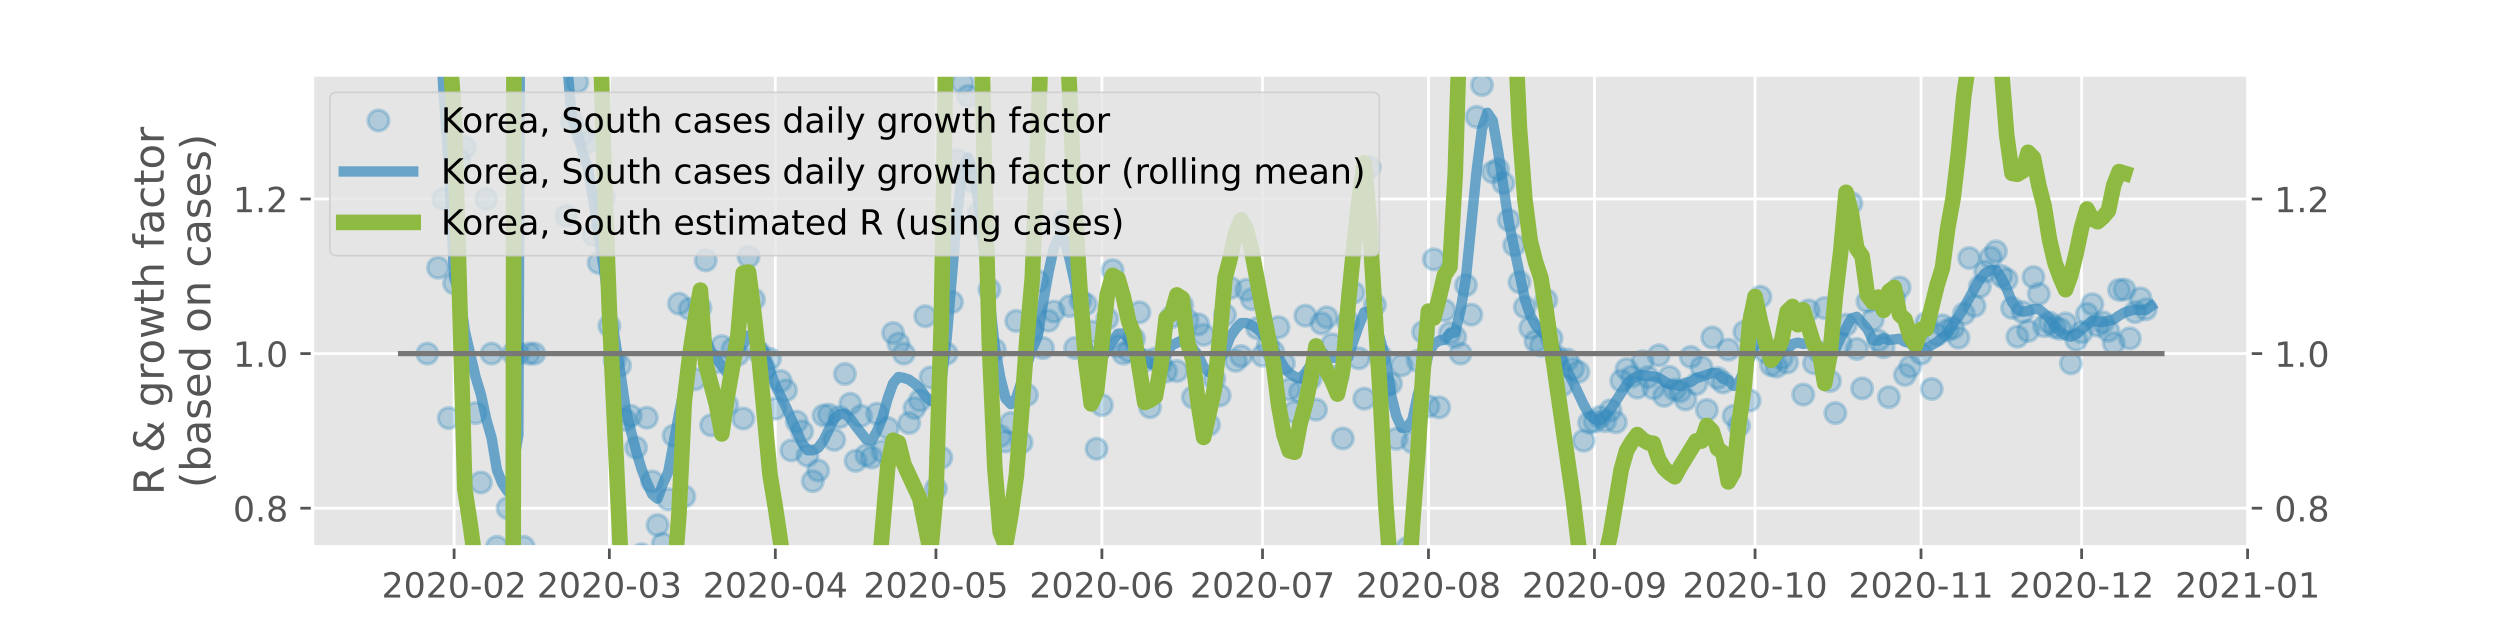 <?xml version="1.0" encoding="utf-8" standalone="no"?>
<!DOCTYPE svg PUBLIC "-//W3C//DTD SVG 1.1//EN"
  "http://www.w3.org/Graphics/SVG/1.1/DTD/svg11.dtd">
<!-- Created with matplotlib (https://matplotlib.org/) -->
<svg height="180pt" version="1.1" viewBox="0 0 720 180" width="720pt" xmlns="http://www.w3.org/2000/svg" xmlns:xlink="http://www.w3.org/1999/xlink">
 <defs>
  <style type="text/css">
*{stroke-linecap:butt;stroke-linejoin:round;}
  </style>
 </defs>
 <g id="figure_1">
  <g id="patch_1">
   <path d="M 0 180 
L 720 180 
L 720 0 
L 0 0 
z
" style="fill:#ffffff;"/>
  </g>
  <g id="axes_1">
   <g id="patch_2">
    <path d="M 90 157.5 
L 648 157.5 
L 648 21.6 
L 90 21.6 
z
" style="fill:#e5e5e5;"/>
   </g>
   <g id="matplotlib.axis_1">
    <g id="xtick_1">
     <g id="line2d_1">
      <path clip-path="url(#p43278f441a)" d="M 130.782 157.5 
L 130.782 21.6 
" style="fill:none;stroke:#ffffff;stroke-linecap:square;stroke-width:0.8;"/>
     </g>
     <g id="line2d_2">
      <defs>
       <path d="M 0 0 
L 0 3.5 
" id="m9be09b2183" style="stroke:#555555;stroke-width:0.8;"/>
      </defs>
      <g>
       <use style="fill:#555555;stroke:#555555;stroke-width:0.8;" x="130.782" xlink:href="#m9be09b2183" y="157.5"/>
      </g>
     </g>
     <g id="text_1">
      <!-- 2020-02 -->
      <defs>
       <path d="M 19.188 8.297 
L 53.609 8.297 
L 53.609 0 
L 7.328 0 
L 7.328 8.297 
Q 12.938 14.109 22.625 23.891 
Q 32.328 33.688 34.812 36.531 
Q 39.547 41.844 41.422 45.531 
Q 43.312 49.219 43.312 52.781 
Q 43.312 58.594 39.234 62.25 
Q 35.156 65.922 28.609 65.922 
Q 23.969 65.922 18.812 64.312 
Q 13.672 62.703 7.812 59.422 
L 7.812 69.391 
Q 13.766 71.781 18.938 73 
Q 24.125 74.219 28.422 74.219 
Q 39.75 74.219 46.484 68.547 
Q 53.219 62.891 53.219 53.422 
Q 53.219 48.922 51.531 44.891 
Q 49.859 40.875 45.406 35.406 
Q 44.188 33.984 37.641 27.219 
Q 31.109 20.453 19.188 8.297 
z
" id="DejaVuSans-50"/>
       <path d="M 31.781 66.406 
Q 24.172 66.406 20.328 58.906 
Q 16.5 51.422 16.5 36.375 
Q 16.5 21.391 20.328 13.891 
Q 24.172 6.391 31.781 6.391 
Q 39.453 6.391 43.281 13.891 
Q 47.125 21.391 47.125 36.375 
Q 47.125 51.422 43.281 58.906 
Q 39.453 66.406 31.781 66.406 
z
M 31.781 74.219 
Q 44.047 74.219 50.516 64.516 
Q 56.984 54.828 56.984 36.375 
Q 56.984 17.969 50.516 8.266 
Q 44.047 -1.422 31.781 -1.422 
Q 19.531 -1.422 13.062 8.266 
Q 6.594 17.969 6.594 36.375 
Q 6.594 54.828 13.062 64.516 
Q 19.531 74.219 31.781 74.219 
z
" id="DejaVuSans-48"/>
       <path d="M 4.891 31.391 
L 31.203 31.391 
L 31.203 23.391 
L 4.891 23.391 
z
" id="DejaVuSans-45"/>
      </defs>
      <g style="fill:#555555;" transform="translate(109.891 172.098)scale(0.1 -0.1)">
       <use xlink:href="#DejaVuSans-50"/>
       <use x="63.623" xlink:href="#DejaVuSans-48"/>
       <use x="127.246" xlink:href="#DejaVuSans-50"/>
       <use x="190.869" xlink:href="#DejaVuSans-48"/>
       <use x="254.492" xlink:href="#DejaVuSans-45"/>
       <use x="290.576" xlink:href="#DejaVuSans-48"/>
       <use x="354.199" xlink:href="#DejaVuSans-50"/>
      </g>
     </g>
    </g>
    <g id="xtick_2">
     <g id="line2d_3">
      <path clip-path="url(#p43278f441a)" d="M 175.496 157.5 
L 175.496 21.6 
" style="fill:none;stroke:#ffffff;stroke-linecap:square;stroke-width:0.8;"/>
     </g>
     <g id="line2d_4">
      <g>
       <use style="fill:#555555;stroke:#555555;stroke-width:0.8;" x="175.496" xlink:href="#m9be09b2183" y="157.5"/>
      </g>
     </g>
     <g id="text_2">
      <!-- 2020-03 -->
      <defs>
       <path d="M 40.578 39.312 
Q 47.656 37.797 51.625 33 
Q 55.609 28.219 55.609 21.188 
Q 55.609 10.406 48.188 4.484 
Q 40.766 -1.422 27.094 -1.422 
Q 22.516 -1.422 17.656 -0.516 
Q 12.797 0.391 7.625 2.203 
L 7.625 11.719 
Q 11.719 9.328 16.594 8.109 
Q 21.484 6.891 26.812 6.891 
Q 36.078 6.891 40.938 10.547 
Q 45.797 14.203 45.797 21.188 
Q 45.797 27.641 41.281 31.266 
Q 36.766 34.906 28.719 34.906 
L 20.219 34.906 
L 20.219 43.016 
L 29.109 43.016 
Q 36.375 43.016 40.234 45.922 
Q 44.094 48.828 44.094 54.297 
Q 44.094 59.906 40.109 62.906 
Q 36.141 65.922 28.719 65.922 
Q 24.656 65.922 20.016 65.031 
Q 15.375 64.156 9.812 62.312 
L 9.812 71.094 
Q 15.438 72.656 20.344 73.438 
Q 25.25 74.219 29.594 74.219 
Q 40.828 74.219 47.359 69.109 
Q 53.906 64.016 53.906 55.328 
Q 53.906 49.266 50.438 45.094 
Q 46.969 40.922 40.578 39.312 
z
" id="DejaVuSans-51"/>
      </defs>
      <g style="fill:#555555;" transform="translate(154.605 172.098)scale(0.1 -0.1)">
       <use xlink:href="#DejaVuSans-50"/>
       <use x="63.623" xlink:href="#DejaVuSans-48"/>
       <use x="127.246" xlink:href="#DejaVuSans-50"/>
       <use x="190.869" xlink:href="#DejaVuSans-48"/>
       <use x="254.492" xlink:href="#DejaVuSans-45"/>
       <use x="290.576" xlink:href="#DejaVuSans-48"/>
       <use x="354.199" xlink:href="#DejaVuSans-51"/>
      </g>
     </g>
    </g>
    <g id="xtick_3">
     <g id="line2d_5">
      <path clip-path="url(#p43278f441a)" d="M 223.294 157.5 
L 223.294 21.6 
" style="fill:none;stroke:#ffffff;stroke-linecap:square;stroke-width:0.8;"/>
     </g>
     <g id="line2d_6">
      <g>
       <use style="fill:#555555;stroke:#555555;stroke-width:0.8;" x="223.294" xlink:href="#m9be09b2183" y="157.5"/>
      </g>
     </g>
     <g id="text_3">
      <!-- 2020-04 -->
      <defs>
       <path d="M 37.797 64.312 
L 12.891 25.391 
L 37.797 25.391 
z
M 35.203 72.906 
L 47.609 72.906 
L 47.609 25.391 
L 58.016 25.391 
L 58.016 17.188 
L 47.609 17.188 
L 47.609 0 
L 37.797 0 
L 37.797 17.188 
L 4.891 17.188 
L 4.891 26.703 
z
" id="DejaVuSans-52"/>
      </defs>
      <g style="fill:#555555;" transform="translate(202.403 172.098)scale(0.1 -0.1)">
       <use xlink:href="#DejaVuSans-50"/>
       <use x="63.623" xlink:href="#DejaVuSans-48"/>
       <use x="127.246" xlink:href="#DejaVuSans-50"/>
       <use x="190.869" xlink:href="#DejaVuSans-48"/>
       <use x="254.492" xlink:href="#DejaVuSans-45"/>
       <use x="290.576" xlink:href="#DejaVuSans-48"/>
       <use x="354.199" xlink:href="#DejaVuSans-52"/>
      </g>
     </g>
    </g>
    <g id="xtick_4">
     <g id="line2d_7">
      <path clip-path="url(#p43278f441a)" d="M 269.55 157.5 
L 269.55 21.6 
" style="fill:none;stroke:#ffffff;stroke-linecap:square;stroke-width:0.8;"/>
     </g>
     <g id="line2d_8">
      <g>
       <use style="fill:#555555;stroke:#555555;stroke-width:0.8;" x="269.55" xlink:href="#m9be09b2183" y="157.5"/>
      </g>
     </g>
     <g id="text_4">
      <!-- 2020-05 -->
      <defs>
       <path d="M 10.797 72.906 
L 49.516 72.906 
L 49.516 64.594 
L 19.828 64.594 
L 19.828 46.734 
Q 21.969 47.469 24.109 47.828 
Q 26.266 48.188 28.422 48.188 
Q 40.625 48.188 47.75 41.5 
Q 54.891 34.812 54.891 23.391 
Q 54.891 11.625 47.562 5.094 
Q 40.234 -1.422 26.906 -1.422 
Q 22.312 -1.422 17.547 -0.641 
Q 12.797 0.141 7.719 1.703 
L 7.719 11.625 
Q 12.109 9.234 16.797 8.062 
Q 21.484 6.891 26.703 6.891 
Q 35.156 6.891 40.078 11.328 
Q 45.016 15.766 45.016 23.391 
Q 45.016 31 40.078 35.438 
Q 35.156 39.891 26.703 39.891 
Q 22.75 39.891 18.812 39.016 
Q 14.891 38.141 10.797 36.281 
z
" id="DejaVuSans-53"/>
      </defs>
      <g style="fill:#555555;" transform="translate(248.658 172.098)scale(0.1 -0.1)">
       <use xlink:href="#DejaVuSans-50"/>
       <use x="63.623" xlink:href="#DejaVuSans-48"/>
       <use x="127.246" xlink:href="#DejaVuSans-50"/>
       <use x="190.869" xlink:href="#DejaVuSans-48"/>
       <use x="254.492" xlink:href="#DejaVuSans-45"/>
       <use x="290.576" xlink:href="#DejaVuSans-48"/>
       <use x="354.199" xlink:href="#DejaVuSans-53"/>
      </g>
     </g>
    </g>
    <g id="xtick_5">
     <g id="line2d_9">
      <path clip-path="url(#p43278f441a)" d="M 317.348 157.5 
L 317.348 21.6 
" style="fill:none;stroke:#ffffff;stroke-linecap:square;stroke-width:0.8;"/>
     </g>
     <g id="line2d_10">
      <g>
       <use style="fill:#555555;stroke:#555555;stroke-width:0.8;" x="317.348" xlink:href="#m9be09b2183" y="157.5"/>
      </g>
     </g>
     <g id="text_5">
      <!-- 2020-06 -->
      <defs>
       <path d="M 33.016 40.375 
Q 26.375 40.375 22.484 35.828 
Q 18.609 31.297 18.609 23.391 
Q 18.609 15.531 22.484 10.953 
Q 26.375 6.391 33.016 6.391 
Q 39.656 6.391 43.531 10.953 
Q 47.406 15.531 47.406 23.391 
Q 47.406 31.297 43.531 35.828 
Q 39.656 40.375 33.016 40.375 
z
M 52.594 71.297 
L 52.594 62.312 
Q 48.875 64.062 45.094 64.984 
Q 41.312 65.922 37.594 65.922 
Q 27.828 65.922 22.672 59.328 
Q 17.531 52.734 16.797 39.406 
Q 19.672 43.656 24.016 45.922 
Q 28.375 48.188 33.594 48.188 
Q 44.578 48.188 50.953 41.516 
Q 57.328 34.859 57.328 23.391 
Q 57.328 12.156 50.688 5.359 
Q 44.047 -1.422 33.016 -1.422 
Q 20.359 -1.422 13.672 8.266 
Q 6.984 17.969 6.984 36.375 
Q 6.984 53.656 15.188 63.938 
Q 23.391 74.219 37.203 74.219 
Q 40.922 74.219 44.703 73.484 
Q 48.484 72.75 52.594 71.297 
z
" id="DejaVuSans-54"/>
      </defs>
      <g style="fill:#555555;" transform="translate(296.456 172.098)scale(0.1 -0.1)">
       <use xlink:href="#DejaVuSans-50"/>
       <use x="63.623" xlink:href="#DejaVuSans-48"/>
       <use x="127.246" xlink:href="#DejaVuSans-50"/>
       <use x="190.869" xlink:href="#DejaVuSans-48"/>
       <use x="254.492" xlink:href="#DejaVuSans-45"/>
       <use x="290.576" xlink:href="#DejaVuSans-48"/>
       <use x="354.199" xlink:href="#DejaVuSans-54"/>
      </g>
     </g>
    </g>
    <g id="xtick_6">
     <g id="line2d_11">
      <path clip-path="url(#p43278f441a)" d="M 363.603 157.5 
L 363.603 21.6 
" style="fill:none;stroke:#ffffff;stroke-linecap:square;stroke-width:0.8;"/>
     </g>
     <g id="line2d_12">
      <g>
       <use style="fill:#555555;stroke:#555555;stroke-width:0.8;" x="363.603" xlink:href="#m9be09b2183" y="157.5"/>
      </g>
     </g>
     <g id="text_6">
      <!-- 2020-07 -->
      <defs>
       <path d="M 8.203 72.906 
L 55.078 72.906 
L 55.078 68.703 
L 28.609 0 
L 18.312 0 
L 43.219 64.594 
L 8.203 64.594 
z
" id="DejaVuSans-55"/>
      </defs>
      <g style="fill:#555555;" transform="translate(342.712 172.098)scale(0.1 -0.1)">
       <use xlink:href="#DejaVuSans-50"/>
       <use x="63.623" xlink:href="#DejaVuSans-48"/>
       <use x="127.246" xlink:href="#DejaVuSans-50"/>
       <use x="190.869" xlink:href="#DejaVuSans-48"/>
       <use x="254.492" xlink:href="#DejaVuSans-45"/>
       <use x="290.576" xlink:href="#DejaVuSans-48"/>
       <use x="354.199" xlink:href="#DejaVuSans-55"/>
      </g>
     </g>
    </g>
    <g id="xtick_7">
     <g id="line2d_13">
      <path clip-path="url(#p43278f441a)" d="M 411.401 157.5 
L 411.401 21.6 
" style="fill:none;stroke:#ffffff;stroke-linecap:square;stroke-width:0.8;"/>
     </g>
     <g id="line2d_14">
      <g>
       <use style="fill:#555555;stroke:#555555;stroke-width:0.8;" x="411.401" xlink:href="#m9be09b2183" y="157.5"/>
      </g>
     </g>
     <g id="text_7">
      <!-- 2020-08 -->
      <defs>
       <path d="M 31.781 34.625 
Q 24.75 34.625 20.719 30.859 
Q 16.703 27.094 16.703 20.516 
Q 16.703 13.922 20.719 10.156 
Q 24.75 6.391 31.781 6.391 
Q 38.812 6.391 42.859 10.172 
Q 46.922 13.969 46.922 20.516 
Q 46.922 27.094 42.891 30.859 
Q 38.875 34.625 31.781 34.625 
z
M 21.922 38.812 
Q 15.578 40.375 12.031 44.719 
Q 8.5 49.078 8.5 55.328 
Q 8.5 64.062 14.719 69.141 
Q 20.953 74.219 31.781 74.219 
Q 42.672 74.219 48.875 69.141 
Q 55.078 64.062 55.078 55.328 
Q 55.078 49.078 51.531 44.719 
Q 48 40.375 41.703 38.812 
Q 48.828 37.156 52.797 32.312 
Q 56.781 27.484 56.781 20.516 
Q 56.781 9.906 50.312 4.234 
Q 43.844 -1.422 31.781 -1.422 
Q 19.734 -1.422 13.25 4.234 
Q 6.781 9.906 6.781 20.516 
Q 6.781 27.484 10.781 32.312 
Q 14.797 37.156 21.922 38.812 
z
M 18.312 54.391 
Q 18.312 48.734 21.844 45.562 
Q 25.391 42.391 31.781 42.391 
Q 38.141 42.391 41.719 45.562 
Q 45.312 48.734 45.312 54.391 
Q 45.312 60.062 41.719 63.234 
Q 38.141 66.406 31.781 66.406 
Q 25.391 66.406 21.844 63.234 
Q 18.312 60.062 18.312 54.391 
z
" id="DejaVuSans-56"/>
      </defs>
      <g style="fill:#555555;" transform="translate(390.51 172.098)scale(0.1 -0.1)">
       <use xlink:href="#DejaVuSans-50"/>
       <use x="63.623" xlink:href="#DejaVuSans-48"/>
       <use x="127.246" xlink:href="#DejaVuSans-50"/>
       <use x="190.869" xlink:href="#DejaVuSans-48"/>
       <use x="254.492" xlink:href="#DejaVuSans-45"/>
       <use x="290.576" xlink:href="#DejaVuSans-48"/>
       <use x="354.199" xlink:href="#DejaVuSans-56"/>
      </g>
     </g>
    </g>
    <g id="xtick_8">
     <g id="line2d_15">
      <path clip-path="url(#p43278f441a)" d="M 459.199 157.5 
L 459.199 21.6 
" style="fill:none;stroke:#ffffff;stroke-linecap:square;stroke-width:0.8;"/>
     </g>
     <g id="line2d_16">
      <g>
       <use style="fill:#555555;stroke:#555555;stroke-width:0.8;" x="459.199" xlink:href="#m9be09b2183" y="157.5"/>
      </g>
     </g>
     <g id="text_8">
      <!-- 2020-09 -->
      <defs>
       <path d="M 10.984 1.516 
L 10.984 10.5 
Q 14.703 8.734 18.5 7.812 
Q 22.312 6.891 25.984 6.891 
Q 35.75 6.891 40.891 13.453 
Q 46.047 20.016 46.781 33.406 
Q 43.953 29.203 39.594 26.953 
Q 35.25 24.703 29.984 24.703 
Q 19.047 24.703 12.672 31.312 
Q 6.297 37.938 6.297 49.422 
Q 6.297 60.641 12.938 67.422 
Q 19.578 74.219 30.609 74.219 
Q 43.266 74.219 49.922 64.516 
Q 56.594 54.828 56.594 36.375 
Q 56.594 19.141 48.406 8.859 
Q 40.234 -1.422 26.422 -1.422 
Q 22.703 -1.422 18.891 -0.688 
Q 15.094 0.047 10.984 1.516 
z
M 30.609 32.422 
Q 37.25 32.422 41.125 36.953 
Q 45.016 41.5 45.016 49.422 
Q 45.016 57.281 41.125 61.844 
Q 37.25 66.406 30.609 66.406 
Q 23.969 66.406 20.094 61.844 
Q 16.219 57.281 16.219 49.422 
Q 16.219 41.5 20.094 36.953 
Q 23.969 32.422 30.609 32.422 
z
" id="DejaVuSans-57"/>
      </defs>
      <g style="fill:#555555;" transform="translate(438.308 172.098)scale(0.1 -0.1)">
       <use xlink:href="#DejaVuSans-50"/>
       <use x="63.623" xlink:href="#DejaVuSans-48"/>
       <use x="127.246" xlink:href="#DejaVuSans-50"/>
       <use x="190.869" xlink:href="#DejaVuSans-48"/>
       <use x="254.492" xlink:href="#DejaVuSans-45"/>
       <use x="290.576" xlink:href="#DejaVuSans-48"/>
       <use x="354.199" xlink:href="#DejaVuSans-57"/>
      </g>
     </g>
    </g>
    <g id="xtick_9">
     <g id="line2d_17">
      <path clip-path="url(#p43278f441a)" d="M 505.455 157.5 
L 505.455 21.6 
" style="fill:none;stroke:#ffffff;stroke-linecap:square;stroke-width:0.8;"/>
     </g>
     <g id="line2d_18">
      <g>
       <use style="fill:#555555;stroke:#555555;stroke-width:0.8;" x="505.455" xlink:href="#m9be09b2183" y="157.5"/>
      </g>
     </g>
     <g id="text_9">
      <!-- 2020-10 -->
      <defs>
       <path d="M 12.406 8.297 
L 28.516 8.297 
L 28.516 63.922 
L 10.984 60.406 
L 10.984 69.391 
L 28.422 72.906 
L 38.281 72.906 
L 38.281 8.297 
L 54.391 8.297 
L 54.391 0 
L 12.406 0 
z
" id="DejaVuSans-49"/>
      </defs>
      <g style="fill:#555555;" transform="translate(484.563 172.098)scale(0.1 -0.1)">
       <use xlink:href="#DejaVuSans-50"/>
       <use x="63.623" xlink:href="#DejaVuSans-48"/>
       <use x="127.246" xlink:href="#DejaVuSans-50"/>
       <use x="190.869" xlink:href="#DejaVuSans-48"/>
       <use x="254.492" xlink:href="#DejaVuSans-45"/>
       <use x="290.576" xlink:href="#DejaVuSans-49"/>
       <use x="354.199" xlink:href="#DejaVuSans-48"/>
      </g>
     </g>
    </g>
    <g id="xtick_10">
     <g id="line2d_19">
      <path clip-path="url(#p43278f441a)" d="M 553.253 157.5 
L 553.253 21.6 
" style="fill:none;stroke:#ffffff;stroke-linecap:square;stroke-width:0.8;"/>
     </g>
     <g id="line2d_20">
      <g>
       <use style="fill:#555555;stroke:#555555;stroke-width:0.8;" x="553.253" xlink:href="#m9be09b2183" y="157.5"/>
      </g>
     </g>
     <g id="text_10">
      <!-- 2020-11 -->
      <g style="fill:#555555;" transform="translate(532.361 172.098)scale(0.1 -0.1)">
       <use xlink:href="#DejaVuSans-50"/>
       <use x="63.623" xlink:href="#DejaVuSans-48"/>
       <use x="127.246" xlink:href="#DejaVuSans-50"/>
       <use x="190.869" xlink:href="#DejaVuSans-48"/>
       <use x="254.492" xlink:href="#DejaVuSans-45"/>
       <use x="290.576" xlink:href="#DejaVuSans-49"/>
       <use x="354.199" xlink:href="#DejaVuSans-49"/>
      </g>
     </g>
    </g>
    <g id="xtick_11">
     <g id="line2d_21">
      <path clip-path="url(#p43278f441a)" d="M 599.508 157.5 
L 599.508 21.6 
" style="fill:none;stroke:#ffffff;stroke-linecap:square;stroke-width:0.8;"/>
     </g>
     <g id="line2d_22">
      <g>
       <use style="fill:#555555;stroke:#555555;stroke-width:0.8;" x="599.508" xlink:href="#m9be09b2183" y="157.5"/>
      </g>
     </g>
     <g id="text_11">
      <!-- 2020-12 -->
      <g style="fill:#555555;" transform="translate(578.617 172.098)scale(0.1 -0.1)">
       <use xlink:href="#DejaVuSans-50"/>
       <use x="63.623" xlink:href="#DejaVuSans-48"/>
       <use x="127.246" xlink:href="#DejaVuSans-50"/>
       <use x="190.869" xlink:href="#DejaVuSans-48"/>
       <use x="254.492" xlink:href="#DejaVuSans-45"/>
       <use x="290.576" xlink:href="#DejaVuSans-49"/>
       <use x="354.199" xlink:href="#DejaVuSans-50"/>
      </g>
     </g>
    </g>
    <g id="xtick_12">
     <g id="line2d_23">
      <path clip-path="url(#p43278f441a)" d="M 647.306 157.5 
L 647.306 21.6 
" style="fill:none;stroke:#ffffff;stroke-linecap:square;stroke-width:0.8;"/>
     </g>
     <g id="line2d_24">
      <g>
       <use style="fill:#555555;stroke:#555555;stroke-width:0.8;" x="647.306" xlink:href="#m9be09b2183" y="157.5"/>
      </g>
     </g>
     <g id="text_12">
      <!-- 2021-01 -->
      <g style="fill:#555555;" transform="translate(626.415 172.098)scale(0.1 -0.1)">
       <use xlink:href="#DejaVuSans-50"/>
       <use x="63.623" xlink:href="#DejaVuSans-48"/>
       <use x="127.246" xlink:href="#DejaVuSans-50"/>
       <use x="190.869" xlink:href="#DejaVuSans-49"/>
       <use x="254.492" xlink:href="#DejaVuSans-45"/>
       <use x="290.576" xlink:href="#DejaVuSans-48"/>
       <use x="354.199" xlink:href="#DejaVuSans-49"/>
      </g>
     </g>
    </g>
   </g>
   <g id="matplotlib.axis_2">
    <g id="ytick_1">
     <g id="line2d_25">
      <path clip-path="url(#p43278f441a)" d="M 90 146.368 
L 648 146.368 
" style="fill:none;stroke:#ffffff;stroke-linecap:square;stroke-width:0.8;"/>
     </g>
     <g id="line2d_26">
      <defs>
       <path d="M 0 0 
L -3.5 0 
" id="mff97fc7289" style="stroke:#555555;stroke-width:0.8;"/>
      </defs>
      <g>
       <use style="fill:#555555;stroke:#555555;stroke-width:0.8;" x="90" xlink:href="#mff97fc7289" y="146.368"/>
      </g>
     </g>
     <g id="line2d_27">
      <defs>
       <path d="M 0 0 
L 3.5 0 
" id="ma0bf6f5816" style="stroke:#555555;stroke-width:0.8;"/>
      </defs>
      <g>
       <use style="fill:#555555;stroke:#555555;stroke-width:0.8;" x="648" xlink:href="#ma0bf6f5816" y="146.368"/>
      </g>
     </g>
     <g id="text_13">
      <!-- 0.8 -->
      <defs>
       <path d="M 10.688 12.406 
L 21 12.406 
L 21 0 
L 10.688 0 
z
" id="DejaVuSans-46"/>
      </defs>
      <g style="fill:#555555;" transform="translate(67.097 150.167)scale(0.1 -0.1)">
       <use xlink:href="#DejaVuSans-48"/>
       <use x="63.623" xlink:href="#DejaVuSans-46"/>
       <use x="95.41" xlink:href="#DejaVuSans-56"/>
      </g>
     </g>
     <g id="text_14">
      <!-- 0.8 -->
      <g style="fill:#555555;" transform="translate(655 150.167)scale(0.1 -0.1)">
       <use xlink:href="#DejaVuSans-48"/>
       <use x="63.623" xlink:href="#DejaVuSans-46"/>
       <use x="95.41" xlink:href="#DejaVuSans-56"/>
      </g>
     </g>
    </g>
    <g id="ytick_2">
     <g id="line2d_28">
      <path clip-path="url(#p43278f441a)" d="M 90 101.84 
L 648 101.84 
" style="fill:none;stroke:#ffffff;stroke-linecap:square;stroke-width:0.8;"/>
     </g>
     <g id="line2d_29">
      <g>
       <use style="fill:#555555;stroke:#555555;stroke-width:0.8;" x="90" xlink:href="#mff97fc7289" y="101.84"/>
      </g>
     </g>
     <g id="line2d_30">
      <g>
       <use style="fill:#555555;stroke:#555555;stroke-width:0.8;" x="648" xlink:href="#ma0bf6f5816" y="101.84"/>
      </g>
     </g>
     <g id="text_15">
      <!-- 1.0 -->
      <g style="fill:#555555;" transform="translate(67.097 105.64)scale(0.1 -0.1)">
       <use xlink:href="#DejaVuSans-49"/>
       <use x="63.623" xlink:href="#DejaVuSans-46"/>
       <use x="95.41" xlink:href="#DejaVuSans-48"/>
      </g>
     </g>
     <g id="text_16">
      <!-- 1.0 -->
      <g style="fill:#555555;" transform="translate(655 105.64)scale(0.1 -0.1)">
       <use xlink:href="#DejaVuSans-49"/>
       <use x="63.623" xlink:href="#DejaVuSans-46"/>
       <use x="95.41" xlink:href="#DejaVuSans-48"/>
      </g>
     </g>
    </g>
    <g id="ytick_3">
     <g id="line2d_31">
      <path clip-path="url(#p43278f441a)" d="M 90 57.313 
L 648 57.313 
" style="fill:none;stroke:#ffffff;stroke-linecap:square;stroke-width:0.8;"/>
     </g>
     <g id="line2d_32">
      <g>
       <use style="fill:#555555;stroke:#555555;stroke-width:0.8;" x="90" xlink:href="#mff97fc7289" y="57.313"/>
      </g>
     </g>
     <g id="line2d_33">
      <g>
       <use style="fill:#555555;stroke:#555555;stroke-width:0.8;" x="648" xlink:href="#ma0bf6f5816" y="57.313"/>
      </g>
     </g>
     <g id="text_17">
      <!-- 1.2 -->
      <g style="fill:#555555;" transform="translate(67.097 61.112)scale(0.1 -0.1)">
       <use xlink:href="#DejaVuSans-49"/>
       <use x="63.623" xlink:href="#DejaVuSans-46"/>
       <use x="95.41" xlink:href="#DejaVuSans-50"/>
      </g>
     </g>
     <g id="text_18">
      <!-- 1.2 -->
      <g style="fill:#555555;" transform="translate(655 61.112)scale(0.1 -0.1)">
       <use xlink:href="#DejaVuSans-49"/>
       <use x="63.623" xlink:href="#DejaVuSans-46"/>
       <use x="95.41" xlink:href="#DejaVuSans-50"/>
      </g>
     </g>
    </g>
    <g id="text_19">
     <!-- R &amp; growth factor -->
     <defs>
      <path d="M 44.391 34.188 
Q 47.562 33.109 50.562 29.594 
Q 53.562 26.078 56.594 19.922 
L 66.609 0 
L 56 0 
L 46.688 18.703 
Q 43.062 26.031 39.672 28.422 
Q 36.281 30.812 30.422 30.812 
L 19.672 30.812 
L 19.672 0 
L 9.812 0 
L 9.812 72.906 
L 32.078 72.906 
Q 44.578 72.906 50.734 67.672 
Q 56.891 62.453 56.891 51.906 
Q 56.891 45.016 53.688 40.469 
Q 50.484 35.938 44.391 34.188 
z
M 19.672 64.797 
L 19.672 38.922 
L 32.078 38.922 
Q 39.203 38.922 42.844 42.219 
Q 46.484 45.516 46.484 51.906 
Q 46.484 58.297 42.844 61.547 
Q 39.203 64.797 32.078 64.797 
z
" id="DejaVuSans-82"/>
      <path id="DejaVuSans-32"/>
      <path d="M 24.312 39.203 
Q 19.875 35.25 17.797 31.312 
Q 15.719 27.391 15.719 23.094 
Q 15.719 15.969 20.891 11.234 
Q 26.078 6.5 33.891 6.5 
Q 38.531 6.5 42.578 8.031 
Q 46.625 9.578 50.203 12.703 
z
M 31.203 44.672 
L 56 19.281 
Q 58.891 23.641 60.5 28.594 
Q 62.109 33.547 62.406 39.109 
L 71.484 39.109 
Q 70.906 32.672 68.359 26.359 
Q 65.828 20.062 61.281 13.922 
L 74.906 0 
L 62.594 0 
L 55.609 7.172 
Q 50.531 2.828 44.969 0.703 
Q 39.406 -1.422 33.016 -1.422 
Q 21.234 -1.422 13.766 5.297 
Q 6.297 12.016 6.297 22.516 
Q 6.297 28.766 9.562 34.25 
Q 12.844 39.75 19.391 44.578 
Q 17.047 47.656 15.812 50.703 
Q 14.594 53.766 14.594 56.688 
Q 14.594 64.594 20.016 69.406 
Q 25.438 74.219 34.422 74.219 
Q 38.484 74.219 42.5 73.344 
Q 46.531 72.469 50.688 70.703 
L 50.688 61.812 
Q 46.438 64.109 42.578 65.297 
Q 38.719 66.5 35.406 66.5 
Q 30.281 66.5 27.078 63.781 
Q 23.875 61.078 23.875 56.781 
Q 23.875 54.297 25.312 51.781 
Q 26.766 49.266 31.203 44.672 
z
" id="DejaVuSans-38"/>
      <path d="M 45.406 27.984 
Q 45.406 37.75 41.375 43.109 
Q 37.359 48.484 30.078 48.484 
Q 22.859 48.484 18.828 43.109 
Q 14.797 37.75 14.797 27.984 
Q 14.797 18.266 18.828 12.891 
Q 22.859 7.516 30.078 7.516 
Q 37.359 7.516 41.375 12.891 
Q 45.406 18.266 45.406 27.984 
z
M 54.391 6.781 
Q 54.391 -7.172 48.188 -13.984 
Q 42 -20.797 29.203 -20.797 
Q 24.469 -20.797 20.266 -20.094 
Q 16.062 -19.391 12.109 -17.922 
L 12.109 -9.188 
Q 16.062 -11.328 19.922 -12.344 
Q 23.781 -13.375 27.781 -13.375 
Q 36.625 -13.375 41.016 -8.766 
Q 45.406 -4.156 45.406 5.172 
L 45.406 9.625 
Q 42.625 4.781 38.281 2.391 
Q 33.938 0 27.875 0 
Q 17.828 0 11.672 7.656 
Q 5.516 15.328 5.516 27.984 
Q 5.516 40.672 11.672 48.328 
Q 17.828 56 27.875 56 
Q 33.938 56 38.281 53.609 
Q 42.625 51.219 45.406 46.391 
L 45.406 54.688 
L 54.391 54.688 
z
" id="DejaVuSans-103"/>
      <path d="M 41.109 46.297 
Q 39.594 47.172 37.812 47.578 
Q 36.031 48 33.891 48 
Q 26.266 48 22.188 43.047 
Q 18.109 38.094 18.109 28.812 
L 18.109 0 
L 9.078 0 
L 9.078 54.688 
L 18.109 54.688 
L 18.109 46.188 
Q 20.953 51.172 25.484 53.578 
Q 30.031 56 36.531 56 
Q 37.453 56 38.578 55.875 
Q 39.703 55.766 41.062 55.516 
z
" id="DejaVuSans-114"/>
      <path d="M 30.609 48.391 
Q 23.391 48.391 19.188 42.75 
Q 14.984 37.109 14.984 27.297 
Q 14.984 17.484 19.156 11.844 
Q 23.344 6.203 30.609 6.203 
Q 37.797 6.203 41.984 11.859 
Q 46.188 17.531 46.188 27.297 
Q 46.188 37.016 41.984 42.703 
Q 37.797 48.391 30.609 48.391 
z
M 30.609 56 
Q 42.328 56 49.016 48.375 
Q 55.719 40.766 55.719 27.297 
Q 55.719 13.875 49.016 6.219 
Q 42.328 -1.422 30.609 -1.422 
Q 18.844 -1.422 12.172 6.219 
Q 5.516 13.875 5.516 27.297 
Q 5.516 40.766 12.172 48.375 
Q 18.844 56 30.609 56 
z
" id="DejaVuSans-111"/>
      <path d="M 4.203 54.688 
L 13.188 54.688 
L 24.422 12.016 
L 35.594 54.688 
L 46.188 54.688 
L 57.422 12.016 
L 68.609 54.688 
L 77.594 54.688 
L 63.281 0 
L 52.688 0 
L 40.922 44.828 
L 29.109 0 
L 18.5 0 
z
" id="DejaVuSans-119"/>
      <path d="M 18.312 70.219 
L 18.312 54.688 
L 36.812 54.688 
L 36.812 47.703 
L 18.312 47.703 
L 18.312 18.016 
Q 18.312 11.328 20.141 9.422 
Q 21.969 7.516 27.594 7.516 
L 36.812 7.516 
L 36.812 0 
L 27.594 0 
Q 17.188 0 13.234 3.875 
Q 9.281 7.766 9.281 18.016 
L 9.281 47.703 
L 2.688 47.703 
L 2.688 54.688 
L 9.281 54.688 
L 9.281 70.219 
z
" id="DejaVuSans-116"/>
      <path d="M 54.891 33.016 
L 54.891 0 
L 45.906 0 
L 45.906 32.719 
Q 45.906 40.484 42.875 44.328 
Q 39.844 48.188 33.797 48.188 
Q 26.516 48.188 22.312 43.547 
Q 18.109 38.922 18.109 30.906 
L 18.109 0 
L 9.078 0 
L 9.078 75.984 
L 18.109 75.984 
L 18.109 46.188 
Q 21.344 51.125 25.703 53.562 
Q 30.078 56 35.797 56 
Q 45.219 56 50.047 50.172 
Q 54.891 44.344 54.891 33.016 
z
" id="DejaVuSans-104"/>
      <path d="M 37.109 75.984 
L 37.109 68.5 
L 28.516 68.5 
Q 23.688 68.5 21.797 66.547 
Q 19.922 64.594 19.922 59.516 
L 19.922 54.688 
L 34.719 54.688 
L 34.719 47.703 
L 19.922 47.703 
L 19.922 0 
L 10.891 0 
L 10.891 47.703 
L 2.297 47.703 
L 2.297 54.688 
L 10.891 54.688 
L 10.891 58.5 
Q 10.891 67.625 15.141 71.797 
Q 19.391 75.984 28.609 75.984 
z
" id="DejaVuSans-102"/>
      <path d="M 34.281 27.484 
Q 23.391 27.484 19.188 25 
Q 14.984 22.516 14.984 16.5 
Q 14.984 11.719 18.141 8.906 
Q 21.297 6.109 26.703 6.109 
Q 34.188 6.109 38.703 11.406 
Q 43.219 16.703 43.219 25.484 
L 43.219 27.484 
z
M 52.203 31.203 
L 52.203 0 
L 43.219 0 
L 43.219 8.297 
Q 40.141 3.328 35.547 0.953 
Q 30.953 -1.422 24.312 -1.422 
Q 15.922 -1.422 10.953 3.297 
Q 6 8.016 6 15.922 
Q 6 25.141 12.172 29.828 
Q 18.359 34.516 30.609 34.516 
L 43.219 34.516 
L 43.219 35.406 
Q 43.219 41.609 39.141 45 
Q 35.062 48.391 27.688 48.391 
Q 23 48.391 18.547 47.266 
Q 14.109 46.141 10.016 43.891 
L 10.016 52.203 
Q 14.938 54.109 19.578 55.047 
Q 24.219 56 28.609 56 
Q 40.484 56 46.344 49.844 
Q 52.203 43.703 52.203 31.203 
z
" id="DejaVuSans-97"/>
      <path d="M 48.781 52.594 
L 48.781 44.188 
Q 44.969 46.297 41.141 47.344 
Q 37.312 48.391 33.406 48.391 
Q 24.656 48.391 19.812 42.844 
Q 14.984 37.312 14.984 27.297 
Q 14.984 17.281 19.812 11.734 
Q 24.656 6.203 33.406 6.203 
Q 37.312 6.203 41.141 7.25 
Q 44.969 8.297 48.781 10.406 
L 48.781 2.094 
Q 45.016 0.344 40.984 -0.531 
Q 36.969 -1.422 32.422 -1.422 
Q 20.062 -1.422 12.781 6.344 
Q 5.516 14.109 5.516 27.297 
Q 5.516 40.672 12.859 48.328 
Q 20.219 56 33.016 56 
Q 37.156 56 41.109 55.141 
Q 45.062 54.297 48.781 52.594 
z
" id="DejaVuSans-99"/>
     </defs>
     <g style="fill:#555555;" transform="translate(47.164 142.57)rotate(-90)scale(0.12 -0.12)">
      <use xlink:href="#DejaVuSans-82"/>
      <use x="69.482" xlink:href="#DejaVuSans-32"/>
      <use x="101.27" xlink:href="#DejaVuSans-38"/>
      <use x="179.248" xlink:href="#DejaVuSans-32"/>
      <use x="211.035" xlink:href="#DejaVuSans-103"/>
      <use x="274.512" xlink:href="#DejaVuSans-114"/>
      <use x="313.375" xlink:href="#DejaVuSans-111"/>
      <use x="374.557" xlink:href="#DejaVuSans-119"/>
      <use x="456.344" xlink:href="#DejaVuSans-116"/>
      <use x="495.553" xlink:href="#DejaVuSans-104"/>
      <use x="558.932" xlink:href="#DejaVuSans-32"/>
      <use x="590.719" xlink:href="#DejaVuSans-102"/>
      <use x="625.924" xlink:href="#DejaVuSans-97"/>
      <use x="687.203" xlink:href="#DejaVuSans-99"/>
      <use x="742.184" xlink:href="#DejaVuSans-116"/>
      <use x="781.393" xlink:href="#DejaVuSans-111"/>
      <use x="842.574" xlink:href="#DejaVuSans-114"/>
     </g>
     <!-- (based on cases) -->
     <defs>
      <path d="M 31 75.875 
Q 24.469 64.656 21.281 53.656 
Q 18.109 42.672 18.109 31.391 
Q 18.109 20.125 21.312 9.062 
Q 24.516 -2 31 -13.188 
L 23.188 -13.188 
Q 15.875 -1.703 12.234 9.375 
Q 8.594 20.453 8.594 31.391 
Q 8.594 42.281 12.203 53.312 
Q 15.828 64.359 23.188 75.875 
z
" id="DejaVuSans-40"/>
      <path d="M 48.688 27.297 
Q 48.688 37.203 44.609 42.844 
Q 40.531 48.484 33.406 48.484 
Q 26.266 48.484 22.188 42.844 
Q 18.109 37.203 18.109 27.297 
Q 18.109 17.391 22.188 11.75 
Q 26.266 6.109 33.406 6.109 
Q 40.531 6.109 44.609 11.75 
Q 48.688 17.391 48.688 27.297 
z
M 18.109 46.391 
Q 20.953 51.266 25.266 53.625 
Q 29.594 56 35.594 56 
Q 45.562 56 51.781 48.094 
Q 58.016 40.188 58.016 27.297 
Q 58.016 14.406 51.781 6.484 
Q 45.562 -1.422 35.594 -1.422 
Q 29.594 -1.422 25.266 0.953 
Q 20.953 3.328 18.109 8.203 
L 18.109 0 
L 9.078 0 
L 9.078 75.984 
L 18.109 75.984 
z
" id="DejaVuSans-98"/>
      <path d="M 44.281 53.078 
L 44.281 44.578 
Q 40.484 46.531 36.375 47.5 
Q 32.281 48.484 27.875 48.484 
Q 21.188 48.484 17.844 46.438 
Q 14.5 44.391 14.5 40.281 
Q 14.5 37.156 16.891 35.375 
Q 19.281 33.594 26.516 31.984 
L 29.594 31.297 
Q 39.156 29.25 43.188 25.516 
Q 47.219 21.781 47.219 15.094 
Q 47.219 7.469 41.188 3.016 
Q 35.156 -1.422 24.609 -1.422 
Q 20.219 -1.422 15.453 -0.562 
Q 10.688 0.297 5.422 2 
L 5.422 11.281 
Q 10.406 8.688 15.234 7.391 
Q 20.062 6.109 24.812 6.109 
Q 31.156 6.109 34.562 8.281 
Q 37.984 10.453 37.984 14.406 
Q 37.984 18.062 35.516 20.016 
Q 33.062 21.969 24.703 23.781 
L 21.578 24.516 
Q 13.234 26.266 9.516 29.906 
Q 5.812 33.547 5.812 39.891 
Q 5.812 47.609 11.281 51.797 
Q 16.75 56 26.812 56 
Q 31.781 56 36.172 55.266 
Q 40.578 54.547 44.281 53.078 
z
" id="DejaVuSans-115"/>
      <path d="M 56.203 29.594 
L 56.203 25.203 
L 14.891 25.203 
Q 15.484 15.922 20.484 11.062 
Q 25.484 6.203 34.422 6.203 
Q 39.594 6.203 44.453 7.469 
Q 49.312 8.734 54.109 11.281 
L 54.109 2.781 
Q 49.266 0.734 44.188 -0.344 
Q 39.109 -1.422 33.891 -1.422 
Q 20.797 -1.422 13.156 6.188 
Q 5.516 13.812 5.516 26.812 
Q 5.516 40.234 12.766 48.109 
Q 20.016 56 32.328 56 
Q 43.359 56 49.781 48.891 
Q 56.203 41.797 56.203 29.594 
z
M 47.219 32.234 
Q 47.125 39.594 43.094 43.984 
Q 39.062 48.391 32.422 48.391 
Q 24.906 48.391 20.391 44.141 
Q 15.875 39.891 15.188 32.172 
z
" id="DejaVuSans-101"/>
      <path d="M 45.406 46.391 
L 45.406 75.984 
L 54.391 75.984 
L 54.391 0 
L 45.406 0 
L 45.406 8.203 
Q 42.578 3.328 38.25 0.953 
Q 33.938 -1.422 27.875 -1.422 
Q 17.969 -1.422 11.734 6.484 
Q 5.516 14.406 5.516 27.297 
Q 5.516 40.188 11.734 48.094 
Q 17.969 56 27.875 56 
Q 33.938 56 38.25 53.625 
Q 42.578 51.266 45.406 46.391 
z
M 14.797 27.297 
Q 14.797 17.391 18.875 11.75 
Q 22.953 6.109 30.078 6.109 
Q 37.203 6.109 41.297 11.75 
Q 45.406 17.391 45.406 27.297 
Q 45.406 37.203 41.297 42.844 
Q 37.203 48.484 30.078 48.484 
Q 22.953 48.484 18.875 42.844 
Q 14.797 37.203 14.797 27.297 
z
" id="DejaVuSans-100"/>
      <path d="M 54.891 33.016 
L 54.891 0 
L 45.906 0 
L 45.906 32.719 
Q 45.906 40.484 42.875 44.328 
Q 39.844 48.188 33.797 48.188 
Q 26.516 48.188 22.312 43.547 
Q 18.109 38.922 18.109 30.906 
L 18.109 0 
L 9.078 0 
L 9.078 54.688 
L 18.109 54.688 
L 18.109 46.188 
Q 21.344 51.125 25.703 53.562 
Q 30.078 56 35.797 56 
Q 45.219 56 50.047 50.172 
Q 54.891 44.344 54.891 33.016 
z
" id="DejaVuSans-110"/>
      <path d="M 8.016 75.875 
L 15.828 75.875 
Q 23.141 64.359 26.781 53.312 
Q 30.422 42.281 30.422 31.391 
Q 30.422 20.453 26.781 9.375 
Q 23.141 -1.703 15.828 -13.188 
L 8.016 -13.188 
Q 14.5 -2 17.703 9.062 
Q 20.906 20.125 20.906 31.391 
Q 20.906 42.672 17.703 53.656 
Q 14.5 64.656 8.016 75.875 
z
" id="DejaVuSans-41"/>
     </defs>
     <g style="fill:#555555;" transform="translate(60.601 140.551)rotate(-90)scale(0.12 -0.12)">
      <use xlink:href="#DejaVuSans-40"/>
      <use x="39.014" xlink:href="#DejaVuSans-98"/>
      <use x="102.49" xlink:href="#DejaVuSans-97"/>
      <use x="163.77" xlink:href="#DejaVuSans-115"/>
      <use x="215.869" xlink:href="#DejaVuSans-101"/>
      <use x="277.393" xlink:href="#DejaVuSans-100"/>
      <use x="340.869" xlink:href="#DejaVuSans-32"/>
      <use x="372.656" xlink:href="#DejaVuSans-111"/>
      <use x="433.838" xlink:href="#DejaVuSans-110"/>
      <use x="497.217" xlink:href="#DejaVuSans-32"/>
      <use x="529.004" xlink:href="#DejaVuSans-99"/>
      <use x="583.984" xlink:href="#DejaVuSans-97"/>
      <use x="645.264" xlink:href="#DejaVuSans-115"/>
      <use x="697.363" xlink:href="#DejaVuSans-101"/>
      <use x="758.887" xlink:href="#DejaVuSans-115"/>
      <use x="810.986" xlink:href="#DejaVuSans-41"/>
     </g>
    </g>
   </g>
   <g id="line2d_34">
    <defs>
     <path d="M 0 3 
C 0.796 3 1.559 2.684 2.121 2.121 
C 2.684 1.559 3 0.796 3 0 
C 3 -0.796 2.684 -1.559 2.121 -2.121 
C 1.559 -2.684 0.796 -3 0 -3 
C -0.796 -3 -1.559 -2.684 -2.121 -2.121 
C -2.684 -1.559 -3 -0.796 -3 0 
C -3 0.796 -2.684 1.559 -2.121 2.121 
C -1.559 2.684 -0.796 3 0 3 
z
" id="m9129446551" style="stroke:#348abd;stroke-opacity:0.3;"/>
    </defs>
    <g clip-path="url(#p43278f441a)">
     <use style="fill:#348abd;fill-opacity:0.3;stroke:#348abd;stroke-opacity:0.3;" x="123.073" xlink:href="#m9129446551" y="101.84"/>
     <use style="fill:#348abd;fill-opacity:0.3;stroke:#348abd;stroke-opacity:0.3;" x="123.429" xlink:href="#m9129446551" y="-1"/>
     <use style="fill:#348abd;fill-opacity:0.3;stroke:#348abd;stroke-opacity:0.3;" x="125.87" xlink:href="#m9129446551" y="-1"/>
     <use style="fill:#348abd;fill-opacity:0.3;stroke:#348abd;stroke-opacity:0.3;" x="126.157" xlink:href="#m9129446551" y="77.103"/>
     <use style="fill:#348abd;fill-opacity:0.3;stroke:#348abd;stroke-opacity:0.3;" x="127.699" xlink:href="#m9129446551" y="57.313"/>
     <use style="fill:#348abd;fill-opacity:0.3;stroke:#348abd;stroke-opacity:0.3;" x="129.24" xlink:href="#m9129446551" y="120.394"/>
     <use style="fill:#348abd;fill-opacity:0.3;stroke:#348abd;stroke-opacity:0.3;" x="130.782" xlink:href="#m9129446551" y="81.601"/>
     <use style="fill:#348abd;fill-opacity:0.3;stroke:#348abd;stroke-opacity:0.3;" x="132.324" xlink:href="#m9129446551" y="46.181"/>
     <use style="fill:#348abd;fill-opacity:0.3;stroke:#348abd;stroke-opacity:0.3;" x="133.866" xlink:href="#m9129446551" y="42.47"/>
     <use style="fill:#348abd;fill-opacity:0.3;stroke:#348abd;stroke-opacity:0.3;" x="135.408" xlink:href="#m9129446551" y="172.147"/>
     <use style="fill:#348abd;fill-opacity:0.3;stroke:#348abd;stroke-opacity:0.3;" x="136.95" xlink:href="#m9129446551" y="118.966"/>
     <use style="fill:#348abd;fill-opacity:0.3;stroke:#348abd;stroke-opacity:0.3;" x="138.492" xlink:href="#m9129446551" y="138.947"/>
     <use style="fill:#348abd;fill-opacity:0.3;stroke:#348abd;stroke-opacity:0.3;" x="140.033" xlink:href="#m9129446551" y="57.313"/>
     <use style="fill:#348abd;fill-opacity:0.3;stroke:#348abd;stroke-opacity:0.3;" x="141.575" xlink:href="#m9129446551" y="101.84"/>
     <use style="fill:#348abd;fill-opacity:0.3;stroke:#348abd;stroke-opacity:0.3;" x="143.117" xlink:href="#m9129446551" y="157.5"/>
     <use style="fill:#348abd;fill-opacity:0.3;stroke:#348abd;stroke-opacity:0.3;" x="144.659" xlink:href="#m9129446551" y="200.791"/>
     <use style="fill:#348abd;fill-opacity:0.3;stroke:#348abd;stroke-opacity:0.3;" x="146.201" xlink:href="#m9129446551" y="146.368"/>
     <use style="fill:#348abd;fill-opacity:0.3;stroke:#348abd;stroke-opacity:0.3;" x="147.743" xlink:href="#m9129446551" y="101.84"/>
     <use style="fill:#348abd;fill-opacity:0.3;stroke:#348abd;stroke-opacity:0.3;" x="149.285" xlink:href="#m9129446551" y="101.84"/>
     <use style="fill:#348abd;fill-opacity:0.3;stroke:#348abd;stroke-opacity:0.3;" x="150.826" xlink:href="#m9129446551" y="157.5"/>
     <use style="fill:#348abd;fill-opacity:0.3;stroke:#348abd;stroke-opacity:0.3;" x="152.368" xlink:href="#m9129446551" y="101.84"/>
     <use style="fill:#348abd;fill-opacity:0.3;stroke:#348abd;stroke-opacity:0.3;" x="153.91" xlink:href="#m9129446551" y="101.84"/>
     <use style="fill:#348abd;fill-opacity:0.3;stroke:#348abd;stroke-opacity:0.3;" x="153.939" xlink:href="#m9129446551" y="-1"/>
     <use style="fill:#348abd;fill-opacity:0.3;stroke:#348abd;stroke-opacity:0.3;" x="159.996" xlink:href="#m9129446551" y="-1"/>
     <use style="fill:#348abd;fill-opacity:0.3;stroke:#348abd;stroke-opacity:0.3;" x="160.078" xlink:href="#m9129446551" y="9.487"/>
     <use style="fill:#348abd;fill-opacity:0.3;stroke:#348abd;stroke-opacity:0.3;" x="161.62" xlink:href="#m9129446551" y="12.474"/>
     <use style="fill:#348abd;fill-opacity:0.3;stroke:#348abd;stroke-opacity:0.3;" x="163.161" xlink:href="#m9129446551" y="62.192"/>
     <use style="fill:#348abd;fill-opacity:0.3;stroke:#348abd;stroke-opacity:0.3;" x="164.703" xlink:href="#m9129446551" y="35.002"/>
     <use style="fill:#348abd;fill-opacity:0.3;stroke:#348abd;stroke-opacity:0.3;" x="166.245" xlink:href="#m9129446551" y="23.645"/>
     <use style="fill:#348abd;fill-opacity:0.3;stroke:#348abd;stroke-opacity:0.3;" x="167.787" xlink:href="#m9129446551" y="38.746"/>
     <use style="fill:#348abd;fill-opacity:0.3;stroke:#348abd;stroke-opacity:0.3;" x="169.329" xlink:href="#m9129446551" y="40.884"/>
     <use style="fill:#348abd;fill-opacity:0.3;stroke:#348abd;stroke-opacity:0.3;" x="170.871" xlink:href="#m9129446551" y="67.67"/>
     <use style="fill:#348abd;fill-opacity:0.3;stroke:#348abd;stroke-opacity:0.3;" x="172.413" xlink:href="#m9129446551" y="75.698"/>
     <use style="fill:#348abd;fill-opacity:0.3;stroke:#348abd;stroke-opacity:0.3;" x="173.954" xlink:href="#m9129446551" y="56.893"/>
     <use style="fill:#348abd;fill-opacity:0.3;stroke:#348abd;stroke-opacity:0.3;" x="175.496" xlink:href="#m9129446551" y="93.853"/>
     <use style="fill:#348abd;fill-opacity:0.3;stroke:#348abd;stroke-opacity:0.3;" x="177.038" xlink:href="#m9129446551" y="103.781"/>
     <use style="fill:#348abd;fill-opacity:0.3;stroke:#348abd;stroke-opacity:0.3;" x="178.58" xlink:href="#m9129446551" y="105.24"/>
     <use style="fill:#348abd;fill-opacity:0.3;stroke:#348abd;stroke-opacity:0.3;" x="180.122" xlink:href="#m9129446551" y="120.934"/>
     <use style="fill:#348abd;fill-opacity:0.3;stroke:#348abd;stroke-opacity:0.3;" x="181.664" xlink:href="#m9129446551" y="119.75"/>
     <use style="fill:#348abd;fill-opacity:0.3;stroke:#348abd;stroke-opacity:0.3;" x="183.206" xlink:href="#m9129446551" y="128.908"/>
     <use style="fill:#348abd;fill-opacity:0.3;stroke:#348abd;stroke-opacity:0.3;" x="184.747" xlink:href="#m9129446551" y="159.643"/>
     <use style="fill:#348abd;fill-opacity:0.3;stroke:#348abd;stroke-opacity:0.3;" x="186.289" xlink:href="#m9129446551" y="120.306"/>
     <use style="fill:#348abd;fill-opacity:0.3;stroke:#348abd;stroke-opacity:0.3;" x="187.831" xlink:href="#m9129446551" y="138.669"/>
     <use style="fill:#348abd;fill-opacity:0.3;stroke:#348abd;stroke-opacity:0.3;" x="189.373" xlink:href="#m9129446551" y="151.218"/>
     <use style="fill:#348abd;fill-opacity:0.3;stroke:#348abd;stroke-opacity:0.3;" x="190.915" xlink:href="#m9129446551" y="156.617"/>
     <use style="fill:#348abd;fill-opacity:0.3;stroke:#348abd;stroke-opacity:0.3;" x="192.457" xlink:href="#m9129446551" y="143.811"/>
     <use style="fill:#348abd;fill-opacity:0.3;stroke:#348abd;stroke-opacity:0.3;" x="193.999" xlink:href="#m9129446551" y="125.469"/>
     <use style="fill:#348abd;fill-opacity:0.3;stroke:#348abd;stroke-opacity:0.3;" x="195.54" xlink:href="#m9129446551" y="87.448"/>
     <use style="fill:#348abd;fill-opacity:0.3;stroke:#348abd;stroke-opacity:0.3;" x="197.082" xlink:href="#m9129446551" y="142.947"/>
     <use style="fill:#348abd;fill-opacity:0.3;stroke:#348abd;stroke-opacity:0.3;" x="198.624" xlink:href="#m9129446551" y="88.983"/>
     <use style="fill:#348abd;fill-opacity:0.3;stroke:#348abd;stroke-opacity:0.3;" x="200.166" xlink:href="#m9129446551" y="109.198"/>
     <use style="fill:#348abd;fill-opacity:0.3;stroke:#348abd;stroke-opacity:0.3;" x="201.708" xlink:href="#m9129446551" y="88.608"/>
     <use style="fill:#348abd;fill-opacity:0.3;stroke:#348abd;stroke-opacity:0.3;" x="203.25" xlink:href="#m9129446551" y="74.986"/>
     <use style="fill:#348abd;fill-opacity:0.3;stroke:#348abd;stroke-opacity:0.3;" x="204.792" xlink:href="#m9129446551" y="122.46"/>
     <use style="fill:#348abd;fill-opacity:0.3;stroke:#348abd;stroke-opacity:0.3;" x="206.334" xlink:href="#m9129446551" y="104.297"/>
     <use style="fill:#348abd;fill-opacity:0.3;stroke:#348abd;stroke-opacity:0.3;" x="207.875" xlink:href="#m9129446551" y="99.667"/>
     <use style="fill:#348abd;fill-opacity:0.3;stroke:#348abd;stroke-opacity:0.3;" x="209.417" xlink:href="#m9129446551" y="116.601"/>
     <use style="fill:#348abd;fill-opacity:0.3;stroke:#348abd;stroke-opacity:0.3;" x="210.959" xlink:href="#m9129446551" y="100.523"/>
     <use style="fill:#348abd;fill-opacity:0.3;stroke:#348abd;stroke-opacity:0.3;" x="212.501" xlink:href="#m9129446551" y="102.168"/>
     <use style="fill:#348abd;fill-opacity:0.3;stroke:#348abd;stroke-opacity:0.3;" x="214.043" xlink:href="#m9129446551" y="120.53"/>
     <use style="fill:#348abd;fill-opacity:0.3;stroke:#348abd;stroke-opacity:0.3;" x="215.585" xlink:href="#m9129446551" y="73.921"/>
     <use style="fill:#348abd;fill-opacity:0.3;stroke:#348abd;stroke-opacity:0.3;" x="217.127" xlink:href="#m9129446551" y="86.256"/>
     <use style="fill:#348abd;fill-opacity:0.3;stroke:#348abd;stroke-opacity:0.3;" x="218.668" xlink:href="#m9129446551" y="101.543"/>
     <use style="fill:#348abd;fill-opacity:0.3;stroke:#348abd;stroke-opacity:0.3;" x="220.21" xlink:href="#m9129446551" y="106.293"/>
     <use style="fill:#348abd;fill-opacity:0.3;stroke:#348abd;stroke-opacity:0.3;" x="221.752" xlink:href="#m9129446551" y="103.355"/>
     <use style="fill:#348abd;fill-opacity:0.3;stroke:#348abd;stroke-opacity:0.3;" x="223.294" xlink:href="#m9129446551" y="117.7"/>
     <use style="fill:#348abd;fill-opacity:0.3;stroke:#348abd;stroke-opacity:0.3;" x="224.836" xlink:href="#m9129446551" y="109.721"/>
     <use style="fill:#348abd;fill-opacity:0.3;stroke:#348abd;stroke-opacity:0.3;" x="226.378" xlink:href="#m9129446551" y="112.394"/>
     <use style="fill:#348abd;fill-opacity:0.3;stroke:#348abd;stroke-opacity:0.3;" x="227.92" xlink:href="#m9129446551" y="129.715"/>
     <use style="fill:#348abd;fill-opacity:0.3;stroke:#348abd;stroke-opacity:0.3;" x="229.461" xlink:href="#m9129446551" y="121.449"/>
     <use style="fill:#348abd;fill-opacity:0.3;stroke:#348abd;stroke-opacity:0.3;" x="231.003" xlink:href="#m9129446551" y="124.239"/>
     <use style="fill:#348abd;fill-opacity:0.3;stroke:#348abd;stroke-opacity:0.3;" x="232.545" xlink:href="#m9129446551" y="131.227"/>
     <use style="fill:#348abd;fill-opacity:0.3;stroke:#348abd;stroke-opacity:0.3;" x="234.087" xlink:href="#m9129446551" y="138.564"/>
     <use style="fill:#348abd;fill-opacity:0.3;stroke:#348abd;stroke-opacity:0.3;" x="235.629" xlink:href="#m9129446551" y="135.511"/>
     <use style="fill:#348abd;fill-opacity:0.3;stroke:#348abd;stroke-opacity:0.3;" x="237.171" xlink:href="#m9129446551" y="119.651"/>
     <use style="fill:#348abd;fill-opacity:0.3;stroke:#348abd;stroke-opacity:0.3;" x="238.713" xlink:href="#m9129446551" y="119.44"/>
     <use style="fill:#348abd;fill-opacity:0.3;stroke:#348abd;stroke-opacity:0.3;" x="240.254" xlink:href="#m9129446551" y="126.684"/>
     <use style="fill:#348abd;fill-opacity:0.3;stroke:#348abd;stroke-opacity:0.3;" x="241.796" xlink:href="#m9129446551" y="120.125"/>
     <use style="fill:#348abd;fill-opacity:0.3;stroke:#348abd;stroke-opacity:0.3;" x="243.338" xlink:href="#m9129446551" y="107.699"/>
     <use style="fill:#348abd;fill-opacity:0.3;stroke:#348abd;stroke-opacity:0.3;" x="244.88" xlink:href="#m9129446551" y="116.282"/>
     <use style="fill:#348abd;fill-opacity:0.3;stroke:#348abd;stroke-opacity:0.3;" x="246.422" xlink:href="#m9129446551" y="132.727"/>
     <use style="fill:#348abd;fill-opacity:0.3;stroke:#348abd;stroke-opacity:0.3;" x="247.964" xlink:href="#m9129446551" y="119.771"/>
     <use style="fill:#348abd;fill-opacity:0.3;stroke:#348abd;stroke-opacity:0.3;" x="249.506" xlink:href="#m9129446551" y="131.092"/>
     <use style="fill:#348abd;fill-opacity:0.3;stroke:#348abd;stroke-opacity:0.3;" x="251.048" xlink:href="#m9129446551" y="131.775"/>
     <use style="fill:#348abd;fill-opacity:0.3;stroke:#348abd;stroke-opacity:0.3;" x="252.589" xlink:href="#m9129446551" y="119.133"/>
     <use style="fill:#348abd;fill-opacity:0.3;stroke:#348abd;stroke-opacity:0.3;" x="254.131" xlink:href="#m9129446551" y="129.963"/>
     <use style="fill:#348abd;fill-opacity:0.3;stroke:#348abd;stroke-opacity:0.3;" x="255.673" xlink:href="#m9129446551" y="123.3"/>
     <use style="fill:#348abd;fill-opacity:0.3;stroke:#348abd;stroke-opacity:0.3;" x="257.215" xlink:href="#m9129446551" y="95.903"/>
     <use style="fill:#348abd;fill-opacity:0.3;stroke:#348abd;stroke-opacity:0.3;" x="258.757" xlink:href="#m9129446551" y="98.949"/>
     <use style="fill:#348abd;fill-opacity:0.3;stroke:#348abd;stroke-opacity:0.3;" x="260.299" xlink:href="#m9129446551" y="101.84"/>
     <use style="fill:#348abd;fill-opacity:0.3;stroke:#348abd;stroke-opacity:0.3;" x="261.841" xlink:href="#m9129446551" y="121.821"/>
     <use style="fill:#348abd;fill-opacity:0.3;stroke:#348abd;stroke-opacity:0.3;" x="263.382" xlink:href="#m9129446551" y="117.519"/>
     <use style="fill:#348abd;fill-opacity:0.3;stroke:#348abd;stroke-opacity:0.3;" x="264.924" xlink:href="#m9129446551" y="115.334"/>
     <use style="fill:#348abd;fill-opacity:0.3;stroke:#348abd;stroke-opacity:0.3;" x="266.466" xlink:href="#m9129446551" y="91.068"/>
     <use style="fill:#348abd;fill-opacity:0.3;stroke:#348abd;stroke-opacity:0.3;" x="268.008" xlink:href="#m9129446551" y="108.691"/>
     <use style="fill:#348abd;fill-opacity:0.3;stroke:#348abd;stroke-opacity:0.3;" x="269.55" xlink:href="#m9129446551" y="140.714"/>
     <use style="fill:#348abd;fill-opacity:0.3;stroke:#348abd;stroke-opacity:0.3;" x="271.092" xlink:href="#m9129446551" y="131.811"/>
     <use style="fill:#348abd;fill-opacity:0.3;stroke:#348abd;stroke-opacity:0.3;" x="272.634" xlink:href="#m9129446551" y="101.84"/>
     <use style="fill:#348abd;fill-opacity:0.3;stroke:#348abd;stroke-opacity:0.3;" x="274.175" xlink:href="#m9129446551" y="86.998"/>
     <use style="fill:#348abd;fill-opacity:0.3;stroke:#348abd;stroke-opacity:0.3;" x="275.717" xlink:href="#m9129446551" y="46.181"/>
     <use style="fill:#348abd;fill-opacity:0.3;stroke:#348abd;stroke-opacity:0.3;" x="277.259" xlink:href="#m9129446551" y="23.917"/>
     <use style="fill:#348abd;fill-opacity:0.3;stroke:#348abd;stroke-opacity:0.3;" x="278.801" xlink:href="#m9129446551" y="27.628"/>
     <use style="fill:#348abd;fill-opacity:0.3;stroke:#348abd;stroke-opacity:0.3;" x="280.343" xlink:href="#m9129446551" y="52.365"/>
     <use style="fill:#348abd;fill-opacity:0.3;stroke:#348abd;stroke-opacity:0.3;" x="281.885" xlink:href="#m9129446551" y="61.361"/>
     <use style="fill:#348abd;fill-opacity:0.3;stroke:#348abd;stroke-opacity:0.3;" x="283.427" xlink:href="#m9129446551" y="66.161"/>
     <use style="fill:#348abd;fill-opacity:0.3;stroke:#348abd;stroke-opacity:0.3;" x="284.969" xlink:href="#m9129446551" y="83.39"/>
     <use style="fill:#348abd;fill-opacity:0.3;stroke:#348abd;stroke-opacity:0.3;" x="286.51" xlink:href="#m9129446551" y="100.704"/>
     <use style="fill:#348abd;fill-opacity:0.3;stroke:#348abd;stroke-opacity:0.3;" x="288.052" xlink:href="#m9129446551" y="125.573"/>
     <use style="fill:#348abd;fill-opacity:0.3;stroke:#348abd;stroke-opacity:0.3;" x="289.594" xlink:href="#m9129446551" y="127.14"/>
     <use style="fill:#348abd;fill-opacity:0.3;stroke:#348abd;stroke-opacity:0.3;" x="291.136" xlink:href="#m9129446551" y="121.821"/>
     <use style="fill:#348abd;fill-opacity:0.3;stroke:#348abd;stroke-opacity:0.3;" x="292.678" xlink:href="#m9129446551" y="92.433"/>
     <use style="fill:#348abd;fill-opacity:0.3;stroke:#348abd;stroke-opacity:0.3;" x="294.22" xlink:href="#m9129446551" y="127.414"/>
     <use style="fill:#348abd;fill-opacity:0.3;stroke:#348abd;stroke-opacity:0.3;" x="295.762" xlink:href="#m9129446551" y="113.737"/>
     <use style="fill:#348abd;fill-opacity:0.3;stroke:#348abd;stroke-opacity:0.3;" x="297.303" xlink:href="#m9129446551" y="94.658"/>
     <use style="fill:#348abd;fill-opacity:0.3;stroke:#348abd;stroke-opacity:0.3;" x="298.845" xlink:href="#m9129446551" y="80.968"/>
     <use style="fill:#348abd;fill-opacity:0.3;stroke:#348abd;stroke-opacity:0.3;" x="300.387" xlink:href="#m9129446551" y="100.25"/>
     <use style="fill:#348abd;fill-opacity:0.3;stroke:#348abd;stroke-opacity:0.3;" x="301.929" xlink:href="#m9129446551" y="92.366"/>
     <use style="fill:#348abd;fill-opacity:0.3;stroke:#348abd;stroke-opacity:0.3;" x="303.471" xlink:href="#m9129446551" y="89.724"/>
     <use style="fill:#348abd;fill-opacity:0.3;stroke:#348abd;stroke-opacity:0.3;" x="305.013" xlink:href="#m9129446551" y="5.603"/>
     <use style="fill:#348abd;fill-opacity:0.3;stroke:#348abd;stroke-opacity:0.3;" x="306.555" xlink:href="#m9129446551" y="63.731"/>
     <use style="fill:#348abd;fill-opacity:0.3;stroke:#348abd;stroke-opacity:0.3;" x="308.096" xlink:href="#m9129446551" y="88.14"/>
     <use style="fill:#348abd;fill-opacity:0.3;stroke:#348abd;stroke-opacity:0.3;" x="309.638" xlink:href="#m9129446551" y="100.227"/>
     <use style="fill:#348abd;fill-opacity:0.3;stroke:#348abd;stroke-opacity:0.3;" x="311.18" xlink:href="#m9129446551" y="86.624"/>
     <use style="fill:#348abd;fill-opacity:0.3;stroke:#348abd;stroke-opacity:0.3;" x="312.722" xlink:href="#m9129446551" y="87.597"/>
     <use style="fill:#348abd;fill-opacity:0.3;stroke:#348abd;stroke-opacity:0.3;" x="314.264" xlink:href="#m9129446551" y="95.499"/>
     <use style="fill:#348abd;fill-opacity:0.3;stroke:#348abd;stroke-opacity:0.3;" x="315.806" xlink:href="#m9129446551" y="129.242"/>
     <use style="fill:#348abd;fill-opacity:0.3;stroke:#348abd;stroke-opacity:0.3;" x="317.348" xlink:href="#m9129446551" y="116.683"/>
     <use style="fill:#348abd;fill-opacity:0.3;stroke:#348abd;stroke-opacity:0.3;" x="318.889" xlink:href="#m9129446551" y="91.797"/>
     <use style="fill:#348abd;fill-opacity:0.3;stroke:#348abd;stroke-opacity:0.3;" x="320.431" xlink:href="#m9129446551" y="77.815"/>
     <use style="fill:#348abd;fill-opacity:0.3;stroke:#348abd;stroke-opacity:0.3;" x="321.973" xlink:href="#m9129446551" y="99.672"/>
     <use style="fill:#348abd;fill-opacity:0.3;stroke:#348abd;stroke-opacity:0.3;" x="323.515" xlink:href="#m9129446551" y="101.84"/>
     <use style="fill:#348abd;fill-opacity:0.3;stroke:#348abd;stroke-opacity:0.3;" x="325.057" xlink:href="#m9129446551" y="101.124"/>
     <use style="fill:#348abd;fill-opacity:0.3;stroke:#348abd;stroke-opacity:0.3;" x="326.599" xlink:href="#m9129446551" y="97.559"/>
     <use style="fill:#348abd;fill-opacity:0.3;stroke:#348abd;stroke-opacity:0.3;" x="328.141" xlink:href="#m9129446551" y="89.938"/>
     <use style="fill:#348abd;fill-opacity:0.3;stroke:#348abd;stroke-opacity:0.3;" x="329.683" xlink:href="#m9129446551" y="103.834"/>
     <use style="fill:#348abd;fill-opacity:0.3;stroke:#348abd;stroke-opacity:0.3;" x="331.224" xlink:href="#m9129446551" y="117.264"/>
     <use style="fill:#348abd;fill-opacity:0.3;stroke:#348abd;stroke-opacity:0.3;" x="332.766" xlink:href="#m9129446551" y="103.281"/>
     <use style="fill:#348abd;fill-opacity:0.3;stroke:#348abd;stroke-opacity:0.3;" x="334.308" xlink:href="#m9129446551" y="104.741"/>
     <use style="fill:#348abd;fill-opacity:0.3;stroke:#348abd;stroke-opacity:0.3;" x="335.85" xlink:href="#m9129446551" y="106.984"/>
     <use style="fill:#348abd;fill-opacity:0.3;stroke:#348abd;stroke-opacity:0.3;" x="337.392" xlink:href="#m9129446551" y="91.31"/>
     <use style="fill:#348abd;fill-opacity:0.3;stroke:#348abd;stroke-opacity:0.3;" x="338.934" xlink:href="#m9129446551" y="106.868"/>
     <use style="fill:#348abd;fill-opacity:0.3;stroke:#348abd;stroke-opacity:0.3;" x="340.476" xlink:href="#m9129446551" y="87.88"/>
     <use style="fill:#348abd;fill-opacity:0.3;stroke:#348abd;stroke-opacity:0.3;" x="342.017" xlink:href="#m9129446551" y="92.16"/>
     <use style="fill:#348abd;fill-opacity:0.3;stroke:#348abd;stroke-opacity:0.3;" x="343.559" xlink:href="#m9129446551" y="114.43"/>
     <use style="fill:#348abd;fill-opacity:0.3;stroke:#348abd;stroke-opacity:0.3;" x="345.101" xlink:href="#m9129446551" y="93.412"/>
     <use style="fill:#348abd;fill-opacity:0.3;stroke:#348abd;stroke-opacity:0.3;" x="346.643" xlink:href="#m9129446551" y="96.427"/>
     <use style="fill:#348abd;fill-opacity:0.3;stroke:#348abd;stroke-opacity:0.3;" x="348.185" xlink:href="#m9129446551" y="122.32"/>
     <use style="fill:#348abd;fill-opacity:0.3;stroke:#348abd;stroke-opacity:0.3;" x="349.727" xlink:href="#m9129446551" y="109.116"/>
     <use style="fill:#348abd;fill-opacity:0.3;stroke:#348abd;stroke-opacity:0.3;" x="351.269" xlink:href="#m9129446551" y="113.875"/>
     <use style="fill:#348abd;fill-opacity:0.3;stroke:#348abd;stroke-opacity:0.3;" x="352.81" xlink:href="#m9129446551" y="90.708"/>
     <use style="fill:#348abd;fill-opacity:0.3;stroke:#348abd;stroke-opacity:0.3;" x="354.352" xlink:href="#m9129446551" y="82.909"/>
     <use style="fill:#348abd;fill-opacity:0.3;stroke:#348abd;stroke-opacity:0.3;" x="355.894" xlink:href="#m9129446551" y="103.934"/>
     <use style="fill:#348abd;fill-opacity:0.3;stroke:#348abd;stroke-opacity:0.3;" x="357.436" xlink:href="#m9129446551" y="102.545"/>
     <use style="fill:#348abd;fill-opacity:0.3;stroke:#348abd;stroke-opacity:0.3;" x="358.978" xlink:href="#m9129446551" y="83.464"/>
     <use style="fill:#348abd;fill-opacity:0.3;stroke:#348abd;stroke-opacity:0.3;" x="360.52" xlink:href="#m9129446551" y="86.171"/>
     <use style="fill:#348abd;fill-opacity:0.3;stroke:#348abd;stroke-opacity:0.3;" x="362.062" xlink:href="#m9129446551" y="94.521"/>
     <use style="fill:#348abd;fill-opacity:0.3;stroke:#348abd;stroke-opacity:0.3;" x="363.603" xlink:href="#m9129446551" y="102.431"/>
     <use style="fill:#348abd;fill-opacity:0.3;stroke:#348abd;stroke-opacity:0.3;" x="365.145" xlink:href="#m9129446551" y="99.472"/>
     <use style="fill:#348abd;fill-opacity:0.3;stroke:#348abd;stroke-opacity:0.3;" x="366.687" xlink:href="#m9129446551" y="101.254"/>
     <use style="fill:#348abd;fill-opacity:0.3;stroke:#348abd;stroke-opacity:0.3;" x="368.229" xlink:href="#m9129446551" y="94.244"/>
     <use style="fill:#348abd;fill-opacity:0.3;stroke:#348abd;stroke-opacity:0.3;" x="369.771" xlink:href="#m9129446551" y="104.666"/>
     <use style="fill:#348abd;fill-opacity:0.3;stroke:#348abd;stroke-opacity:0.3;" x="371.313" xlink:href="#m9129446551" y="112.142"/>
     <use style="fill:#348abd;fill-opacity:0.3;stroke:#348abd;stroke-opacity:0.3;" x="372.855" xlink:href="#m9129446551" y="118.643"/>
     <use style="fill:#348abd;fill-opacity:0.3;stroke:#348abd;stroke-opacity:0.3;" x="374.397" xlink:href="#m9129446551" y="112.875"/>
     <use style="fill:#348abd;fill-opacity:0.3;stroke:#348abd;stroke-opacity:0.3;" x="375.938" xlink:href="#m9129446551" y="90.913"/>
     <use style="fill:#348abd;fill-opacity:0.3;stroke:#348abd;stroke-opacity:0.3;" x="377.48" xlink:href="#m9129446551" y="109.001"/>
     <use style="fill:#348abd;fill-opacity:0.3;stroke:#348abd;stroke-opacity:0.3;" x="379.022" xlink:href="#m9129446551" y="117.983"/>
     <use style="fill:#348abd;fill-opacity:0.3;stroke:#348abd;stroke-opacity:0.3;" x="380.564" xlink:href="#m9129446551" y="93.138"/>
     <use style="fill:#348abd;fill-opacity:0.3;stroke:#348abd;stroke-opacity:0.3;" x="382.106" xlink:href="#m9129446551" y="91.371"/>
     <use style="fill:#348abd;fill-opacity:0.3;stroke:#348abd;stroke-opacity:0.3;" x="383.648" xlink:href="#m9129446551" y="99.174"/>
     <use style="fill:#348abd;fill-opacity:0.3;stroke:#348abd;stroke-opacity:0.3;" x="385.19" xlink:href="#m9129446551" y="108.427"/>
     <use style="fill:#348abd;fill-opacity:0.3;stroke:#348abd;stroke-opacity:0.3;" x="386.731" xlink:href="#m9129446551" y="126.276"/>
     <use style="fill:#348abd;fill-opacity:0.3;stroke:#348abd;stroke-opacity:0.3;" x="388.273" xlink:href="#m9129446551" y="92.691"/>
     <use style="fill:#348abd;fill-opacity:0.3;stroke:#348abd;stroke-opacity:0.3;" x="389.815" xlink:href="#m9129446551" y="84.264"/>
     <use style="fill:#348abd;fill-opacity:0.3;stroke:#348abd;stroke-opacity:0.3;" x="391.357" xlink:href="#m9129446551" y="103.198"/>
     <use style="fill:#348abd;fill-opacity:0.3;stroke:#348abd;stroke-opacity:0.3;" x="392.899" xlink:href="#m9129446551" y="114.816"/>
     <use style="fill:#348abd;fill-opacity:0.3;stroke:#348abd;stroke-opacity:0.3;" x="394.441" xlink:href="#m9129446551" y="48.175"/>
     <use style="fill:#348abd;fill-opacity:0.3;stroke:#348abd;stroke-opacity:0.3;" x="395.983" xlink:href="#m9129446551" y="87.816"/>
     <use style="fill:#348abd;fill-opacity:0.3;stroke:#348abd;stroke-opacity:0.3;" x="397.524" xlink:href="#m9129446551" y="102.39"/>
     <use style="fill:#348abd;fill-opacity:0.3;stroke:#348abd;stroke-opacity:0.3;" x="399.066" xlink:href="#m9129446551" y="111.209"/>
     <use style="fill:#348abd;fill-opacity:0.3;stroke:#348abd;stroke-opacity:0.3;" x="400.608" xlink:href="#m9129446551" y="110.47"/>
     <use style="fill:#348abd;fill-opacity:0.3;stroke:#348abd;stroke-opacity:0.3;" x="402.15" xlink:href="#m9129446551" y="126.378"/>
     <use style="fill:#348abd;fill-opacity:0.3;stroke:#348abd;stroke-opacity:0.3;" x="403.692" xlink:href="#m9129446551" y="105.203"/>
     <use style="fill:#348abd;fill-opacity:0.3;stroke:#348abd;stroke-opacity:0.3;" x="405.234" xlink:href="#m9129446551" y="157.841"/>
     <use style="fill:#348abd;fill-opacity:0.3;stroke:#348abd;stroke-opacity:0.3;" x="406.776" xlink:href="#m9129446551" y="127.389"/>
     <use style="fill:#348abd;fill-opacity:0.3;stroke:#348abd;stroke-opacity:0.3;" x="408.317" xlink:href="#m9129446551" y="103.902"/>
     <use style="fill:#348abd;fill-opacity:0.3;stroke:#348abd;stroke-opacity:0.3;" x="409.859" xlink:href="#m9129446551" y="95.598"/>
     <use style="fill:#348abd;fill-opacity:0.3;stroke:#348abd;stroke-opacity:0.3;" x="411.401" xlink:href="#m9129446551" y="117.02"/>
     <use style="fill:#348abd;fill-opacity:0.3;stroke:#348abd;stroke-opacity:0.3;" x="412.943" xlink:href="#m9129446551" y="74.689"/>
     <use style="fill:#348abd;fill-opacity:0.3;stroke:#348abd;stroke-opacity:0.3;" x="414.485" xlink:href="#m9129446551" y="117.328"/>
     <use style="fill:#348abd;fill-opacity:0.3;stroke:#348abd;stroke-opacity:0.3;" x="416.027" xlink:href="#m9129446551" y="89.356"/>
     <use style="fill:#348abd;fill-opacity:0.3;stroke:#348abd;stroke-opacity:0.3;" x="417.569" xlink:href="#m9129446551" y="95.93"/>
     <use style="fill:#348abd;fill-opacity:0.3;stroke:#348abd;stroke-opacity:0.3;" x="419.111" xlink:href="#m9129446551" y="97.042"/>
     <use style="fill:#348abd;fill-opacity:0.3;stroke:#348abd;stroke-opacity:0.3;" x="420.652" xlink:href="#m9129446551" y="101.84"/>
     <use style="fill:#348abd;fill-opacity:0.3;stroke:#348abd;stroke-opacity:0.3;" x="422.194" xlink:href="#m9129446551" y="82.113"/>
     <use style="fill:#348abd;fill-opacity:0.3;stroke:#348abd;stroke-opacity:0.3;" x="423.736" xlink:href="#m9129446551" y="90.622"/>
     <use style="fill:#348abd;fill-opacity:0.3;stroke:#348abd;stroke-opacity:0.3;" x="425.278" xlink:href="#m9129446551" y="33.652"/>
     <use style="fill:#348abd;fill-opacity:0.3;stroke:#348abd;stroke-opacity:0.3;" x="426.82" xlink:href="#m9129446551" y="24.483"/>
     <use style="fill:#348abd;fill-opacity:0.3;stroke:#348abd;stroke-opacity:0.3;" x="427.909" xlink:href="#m9129446551" y="-1"/>
     <use style="fill:#348abd;fill-opacity:0.3;stroke:#348abd;stroke-opacity:0.3;" x="428.628" xlink:href="#m9129446551" y="-1"/>
     <use style="fill:#348abd;fill-opacity:0.3;stroke:#348abd;stroke-opacity:0.3;" x="429.904" xlink:href="#m9129446551" y="49.582"/>
     <use style="fill:#348abd;fill-opacity:0.3;stroke:#348abd;stroke-opacity:0.3;" x="431.445" xlink:href="#m9129446551" y="48.748"/>
     <use style="fill:#348abd;fill-opacity:0.3;stroke:#348abd;stroke-opacity:0.3;" x="432.987" xlink:href="#m9129446551" y="52.702"/>
     <use style="fill:#348abd;fill-opacity:0.3;stroke:#348abd;stroke-opacity:0.3;" x="434.529" xlink:href="#m9129446551" y="63.409"/>
     <use style="fill:#348abd;fill-opacity:0.3;stroke:#348abd;stroke-opacity:0.3;" x="436.071" xlink:href="#m9129446551" y="70.62"/>
     <use style="fill:#348abd;fill-opacity:0.3;stroke:#348abd;stroke-opacity:0.3;" x="437.613" xlink:href="#m9129446551" y="81.274"/>
     <use style="fill:#348abd;fill-opacity:0.3;stroke:#348abd;stroke-opacity:0.3;" x="439.155" xlink:href="#m9129446551" y="88.457"/>
     <use style="fill:#348abd;fill-opacity:0.3;stroke:#348abd;stroke-opacity:0.3;" x="440.697" xlink:href="#m9129446551" y="94.458"/>
     <use style="fill:#348abd;fill-opacity:0.3;stroke:#348abd;stroke-opacity:0.3;" x="442.238" xlink:href="#m9129446551" y="98.32"/>
     <use style="fill:#348abd;fill-opacity:0.3;stroke:#348abd;stroke-opacity:0.3;" x="443.78" xlink:href="#m9129446551" y="99.496"/>
     <use style="fill:#348abd;fill-opacity:0.3;stroke:#348abd;stroke-opacity:0.3;" x="445.322" xlink:href="#m9129446551" y="86.406"/>
     <use style="fill:#348abd;fill-opacity:0.3;stroke:#348abd;stroke-opacity:0.3;" x="446.864" xlink:href="#m9129446551" y="97.406"/>
     <use style="fill:#348abd;fill-opacity:0.3;stroke:#348abd;stroke-opacity:0.3;" x="448.406" xlink:href="#m9129446551" y="102.673"/>
     <use style="fill:#348abd;fill-opacity:0.3;stroke:#348abd;stroke-opacity:0.3;" x="449.948" xlink:href="#m9129446551" y="110.939"/>
     <use style="fill:#348abd;fill-opacity:0.3;stroke:#348abd;stroke-opacity:0.3;" x="451.49" xlink:href="#m9129446551" y="103.583"/>
     <use style="fill:#348abd;fill-opacity:0.3;stroke:#348abd;stroke-opacity:0.3;" x="453.031" xlink:href="#m9129446551" y="106.231"/>
     <use style="fill:#348abd;fill-opacity:0.3;stroke:#348abd;stroke-opacity:0.3;" x="454.573" xlink:href="#m9129446551" y="107.115"/>
     <use style="fill:#348abd;fill-opacity:0.3;stroke:#348abd;stroke-opacity:0.3;" x="456.115" xlink:href="#m9129446551" y="126.918"/>
     <use style="fill:#348abd;fill-opacity:0.3;stroke:#348abd;stroke-opacity:0.3;" x="457.657" xlink:href="#m9129446551" y="121.715"/>
     <use style="fill:#348abd;fill-opacity:0.3;stroke:#348abd;stroke-opacity:0.3;" x="459.199" xlink:href="#m9129446551" y="121.392"/>
     <use style="fill:#348abd;fill-opacity:0.3;stroke:#348abd;stroke-opacity:0.3;" x="460.741" xlink:href="#m9129446551" y="120.094"/>
     <use style="fill:#348abd;fill-opacity:0.3;stroke:#348abd;stroke-opacity:0.3;" x="462.283" xlink:href="#m9129446551" y="121.272"/>
     <use style="fill:#348abd;fill-opacity:0.3;stroke:#348abd;stroke-opacity:0.3;" x="463.825" xlink:href="#m9129446551" y="118.179"/>
     <use style="fill:#348abd;fill-opacity:0.3;stroke:#348abd;stroke-opacity:0.3;" x="465.366" xlink:href="#m9129446551" y="121.611"/>
     <use style="fill:#348abd;fill-opacity:0.3;stroke:#348abd;stroke-opacity:0.3;" x="466.908" xlink:href="#m9129446551" y="109.659"/>
     <use style="fill:#348abd;fill-opacity:0.3;stroke:#348abd;stroke-opacity:0.3;" x="468.45" xlink:href="#m9129446551" y="106.297"/>
     <use style="fill:#348abd;fill-opacity:0.3;stroke:#348abd;stroke-opacity:0.3;" x="469.992" xlink:href="#m9129446551" y="108.455"/>
     <use style="fill:#348abd;fill-opacity:0.3;stroke:#348abd;stroke-opacity:0.3;" x="471.534" xlink:href="#m9129446551" y="111.641"/>
     <use style="fill:#348abd;fill-opacity:0.3;stroke:#348abd;stroke-opacity:0.3;" x="473.076" xlink:href="#m9129446551" y="104.069"/>
     <use style="fill:#348abd;fill-opacity:0.3;stroke:#348abd;stroke-opacity:0.3;" x="474.618" xlink:href="#m9129446551" y="108.594"/>
     <use style="fill:#348abd;fill-opacity:0.3;stroke:#348abd;stroke-opacity:0.3;" x="476.159" xlink:href="#m9129446551" y="111.823"/>
     <use style="fill:#348abd;fill-opacity:0.3;stroke:#348abd;stroke-opacity:0.3;" x="477.701" xlink:href="#m9129446551" y="102.326"/>
     <use style="fill:#348abd;fill-opacity:0.3;stroke:#348abd;stroke-opacity:0.3;" x="479.243" xlink:href="#m9129446551" y="114.02"/>
     <use style="fill:#348abd;fill-opacity:0.3;stroke:#348abd;stroke-opacity:0.3;" x="480.785" xlink:href="#m9129446551" y="108.54"/>
     <use style="fill:#348abd;fill-opacity:0.3;stroke:#348abd;stroke-opacity:0.3;" x="482.327" xlink:href="#m9129446551" y="112.202"/>
     <use style="fill:#348abd;fill-opacity:0.3;stroke:#348abd;stroke-opacity:0.3;" x="483.869" xlink:href="#m9129446551" y="112.708"/>
     <use style="fill:#348abd;fill-opacity:0.3;stroke:#348abd;stroke-opacity:0.3;" x="485.411" xlink:href="#m9129446551" y="115.023"/>
     <use style="fill:#348abd;fill-opacity:0.3;stroke:#348abd;stroke-opacity:0.3;" x="486.952" xlink:href="#m9129446551" y="102.775"/>
     <use style="fill:#348abd;fill-opacity:0.3;stroke:#348abd;stroke-opacity:0.3;" x="488.494" xlink:href="#m9129446551" y="110.596"/>
     <use style="fill:#348abd;fill-opacity:0.3;stroke:#348abd;stroke-opacity:0.3;" x="490.036" xlink:href="#m9129446551" y="105.746"/>
     <use style="fill:#348abd;fill-opacity:0.3;stroke:#348abd;stroke-opacity:0.3;" x="491.578" xlink:href="#m9129446551" y="118.074"/>
     <use style="fill:#348abd;fill-opacity:0.3;stroke:#348abd;stroke-opacity:0.3;" x="493.12" xlink:href="#m9129446551" y="97.195"/>
     <use style="fill:#348abd;fill-opacity:0.3;stroke:#348abd;stroke-opacity:0.3;" x="494.662" xlink:href="#m9129446551" y="108.842"/>
     <use style="fill:#348abd;fill-opacity:0.3;stroke:#348abd;stroke-opacity:0.3;" x="496.204" xlink:href="#m9129446551" y="110.153"/>
     <use style="fill:#348abd;fill-opacity:0.3;stroke:#348abd;stroke-opacity:0.3;" x="497.746" xlink:href="#m9129446551" y="100.714"/>
     <use style="fill:#348abd;fill-opacity:0.3;stroke:#348abd;stroke-opacity:0.3;" x="499.287" xlink:href="#m9129446551" y="119.771"/>
     <use style="fill:#348abd;fill-opacity:0.3;stroke:#348abd;stroke-opacity:0.3;" x="500.829" xlink:href="#m9129446551" y="122.56"/>
     <use style="fill:#348abd;fill-opacity:0.3;stroke:#348abd;stroke-opacity:0.3;" x="502.371" xlink:href="#m9129446551" y="95.569"/>
     <use style="fill:#348abd;fill-opacity:0.3;stroke:#348abd;stroke-opacity:0.3;" x="503.913" xlink:href="#m9129446551" y="115.347"/>
     <use style="fill:#348abd;fill-opacity:0.3;stroke:#348abd;stroke-opacity:0.3;" x="505.455" xlink:href="#m9129446551" y="91.172"/>
     <use style="fill:#348abd;fill-opacity:0.3;stroke:#348abd;stroke-opacity:0.3;" x="506.997" xlink:href="#m9129446551" y="85.463"/>
     <use style="fill:#348abd;fill-opacity:0.3;stroke:#348abd;stroke-opacity:0.3;" x="508.539" xlink:href="#m9129446551" y="101.428"/>
     <use style="fill:#348abd;fill-opacity:0.3;stroke:#348abd;stroke-opacity:0.3;" x="510.08" xlink:href="#m9129446551" y="105.133"/>
     <use style="fill:#348abd;fill-opacity:0.3;stroke:#348abd;stroke-opacity:0.3;" x="511.622" xlink:href="#m9129446551" y="105.6"/>
     <use style="fill:#348abd;fill-opacity:0.3;stroke:#348abd;stroke-opacity:0.3;" x="513.164" xlink:href="#m9129446551" y="103.115"/>
     <use style="fill:#348abd;fill-opacity:0.3;stroke:#348abd;stroke-opacity:0.3;" x="514.706" xlink:href="#m9129446551" y="104.404"/>
     <use style="fill:#348abd;fill-opacity:0.3;stroke:#348abd;stroke-opacity:0.3;" x="516.248" xlink:href="#m9129446551" y="91.465"/>
     <use style="fill:#348abd;fill-opacity:0.3;stroke:#348abd;stroke-opacity:0.3;" x="517.79" xlink:href="#m9129446551" y="90.688"/>
     <use style="fill:#348abd;fill-opacity:0.3;stroke:#348abd;stroke-opacity:0.3;" x="519.332" xlink:href="#m9129446551" y="113.641"/>
     <use style="fill:#348abd;fill-opacity:0.3;stroke:#348abd;stroke-opacity:0.3;" x="520.873" xlink:href="#m9129446551" y="89.379"/>
     <use style="fill:#348abd;fill-opacity:0.3;stroke:#348abd;stroke-opacity:0.3;" x="522.415" xlink:href="#m9129446551" y="104.594"/>
     <use style="fill:#348abd;fill-opacity:0.3;stroke:#348abd;stroke-opacity:0.3;" x="523.957" xlink:href="#m9129446551" y="101.442"/>
     <use style="fill:#348abd;fill-opacity:0.3;stroke:#348abd;stroke-opacity:0.3;" x="525.499" xlink:href="#m9129446551" y="88.721"/>
     <use style="fill:#348abd;fill-opacity:0.3;stroke:#348abd;stroke-opacity:0.3;" x="527.041" xlink:href="#m9129446551" y="109.725"/>
     <use style="fill:#348abd;fill-opacity:0.3;stroke:#348abd;stroke-opacity:0.3;" x="528.583" xlink:href="#m9129446551" y="118.966"/>
     <use style="fill:#348abd;fill-opacity:0.3;stroke:#348abd;stroke-opacity:0.3;" x="530.125" xlink:href="#m9129446551" y="98.889"/>
     <use style="fill:#348abd;fill-opacity:0.3;stroke:#348abd;stroke-opacity:0.3;" x="531.666" xlink:href="#m9129446551" y="93.517"/>
     <use style="fill:#348abd;fill-opacity:0.3;stroke:#348abd;stroke-opacity:0.3;" x="533.208" xlink:href="#m9129446551" y="58.516"/>
     <use style="fill:#348abd;fill-opacity:0.3;stroke:#348abd;stroke-opacity:0.3;" x="534.75" xlink:href="#m9129446551" y="100.497"/>
     <use style="fill:#348abd;fill-opacity:0.3;stroke:#348abd;stroke-opacity:0.3;" x="536.292" xlink:href="#m9129446551" y="111.854"/>
     <use style="fill:#348abd;fill-opacity:0.3;stroke:#348abd;stroke-opacity:0.3;" x="537.834" xlink:href="#m9129446551" y="86.811"/>
     <use style="fill:#348abd;fill-opacity:0.3;stroke:#348abd;stroke-opacity:0.3;" x="539.376" xlink:href="#m9129446551" y="92.018"/>
     <use style="fill:#348abd;fill-opacity:0.3;stroke:#348abd;stroke-opacity:0.3;" x="540.918" xlink:href="#m9129446551" y="98.077"/>
     <use style="fill:#348abd;fill-opacity:0.3;stroke:#348abd;stroke-opacity:0.3;" x="542.46" xlink:href="#m9129446551" y="99.99"/>
     <use style="fill:#348abd;fill-opacity:0.3;stroke:#348abd;stroke-opacity:0.3;" x="544.001" xlink:href="#m9129446551" y="114.379"/>
     <use style="fill:#348abd;fill-opacity:0.3;stroke:#348abd;stroke-opacity:0.3;" x="545.543" xlink:href="#m9129446551" y="85.961"/>
     <use style="fill:#348abd;fill-opacity:0.3;stroke:#348abd;stroke-opacity:0.3;" x="547.085" xlink:href="#m9129446551" y="82.783"/>
     <use style="fill:#348abd;fill-opacity:0.3;stroke:#348abd;stroke-opacity:0.3;" x="548.627" xlink:href="#m9129446551" y="107.971"/>
     <use style="fill:#348abd;fill-opacity:0.3;stroke:#348abd;stroke-opacity:0.3;" x="550.169" xlink:href="#m9129446551" y="105.565"/>
     <use style="fill:#348abd;fill-opacity:0.3;stroke:#348abd;stroke-opacity:0.3;" x="551.711" xlink:href="#m9129446551" y="97.469"/>
     <use style="fill:#348abd;fill-opacity:0.3;stroke:#348abd;stroke-opacity:0.3;" x="553.253" xlink:href="#m9129446551" y="101.84"/>
     <use style="fill:#348abd;fill-opacity:0.3;stroke:#348abd;stroke-opacity:0.3;" x="554.794" xlink:href="#m9129446551" y="92.981"/>
     <use style="fill:#348abd;fill-opacity:0.3;stroke:#348abd;stroke-opacity:0.3;" x="556.336" xlink:href="#m9129446551" y="112.01"/>
     <use style="fill:#348abd;fill-opacity:0.3;stroke:#348abd;stroke-opacity:0.3;" x="557.878" xlink:href="#m9129446551" y="96.368"/>
     <use style="fill:#348abd;fill-opacity:0.3;stroke:#348abd;stroke-opacity:0.3;" x="559.42" xlink:href="#m9129446551" y="93.688"/>
     <use style="fill:#348abd;fill-opacity:0.3;stroke:#348abd;stroke-opacity:0.3;" x="560.962" xlink:href="#m9129446551" y="95.061"/>
     <use style="fill:#348abd;fill-opacity:0.3;stroke:#348abd;stroke-opacity:0.3;" x="562.504" xlink:href="#m9129446551" y="94.472"/>
     <use style="fill:#348abd;fill-opacity:0.3;stroke:#348abd;stroke-opacity:0.3;" x="564.046" xlink:href="#m9129446551" y="97.255"/>
     <use style="fill:#348abd;fill-opacity:0.3;stroke:#348abd;stroke-opacity:0.3;" x="565.587" xlink:href="#m9129446551" y="90.359"/>
     <use style="fill:#348abd;fill-opacity:0.3;stroke:#348abd;stroke-opacity:0.3;" x="567.129" xlink:href="#m9129446551" y="74.307"/>
     <use style="fill:#348abd;fill-opacity:0.3;stroke:#348abd;stroke-opacity:0.3;" x="568.671" xlink:href="#m9129446551" y="88.11"/>
     <use style="fill:#348abd;fill-opacity:0.3;stroke:#348abd;stroke-opacity:0.3;" x="570.213" xlink:href="#m9129446551" y="82.541"/>
     <use style="fill:#348abd;fill-opacity:0.3;stroke:#348abd;stroke-opacity:0.3;" x="571.755" xlink:href="#m9129446551" y="78.222"/>
     <use style="fill:#348abd;fill-opacity:0.3;stroke:#348abd;stroke-opacity:0.3;" x="573.297" xlink:href="#m9129446551" y="74.197"/>
     <use style="fill:#348abd;fill-opacity:0.3;stroke:#348abd;stroke-opacity:0.3;" x="574.839" xlink:href="#m9129446551" y="72.391"/>
     <use style="fill:#348abd;fill-opacity:0.3;stroke:#348abd;stroke-opacity:0.3;" x="576.38" xlink:href="#m9129446551" y="79.472"/>
     <use style="fill:#348abd;fill-opacity:0.3;stroke:#348abd;stroke-opacity:0.3;" x="577.922" xlink:href="#m9129446551" y="80.451"/>
     <use style="fill:#348abd;fill-opacity:0.3;stroke:#348abd;stroke-opacity:0.3;" x="579.464" xlink:href="#m9129446551" y="88.687"/>
     <use style="fill:#348abd;fill-opacity:0.3;stroke:#348abd;stroke-opacity:0.3;" x="581.006" xlink:href="#m9129446551" y="96.954"/>
     <use style="fill:#348abd;fill-opacity:0.3;stroke:#348abd;stroke-opacity:0.3;" x="582.548" xlink:href="#m9129446551" y="89.887"/>
     <use style="fill:#348abd;fill-opacity:0.3;stroke:#348abd;stroke-opacity:0.3;" x="584.09" xlink:href="#m9129446551" y="95.317"/>
     <use style="fill:#348abd;fill-opacity:0.3;stroke:#348abd;stroke-opacity:0.3;" x="585.632" xlink:href="#m9129446551" y="79.797"/>
     <use style="fill:#348abd;fill-opacity:0.3;stroke:#348abd;stroke-opacity:0.3;" x="587.174" xlink:href="#m9129446551" y="84.624"/>
     <use style="fill:#348abd;fill-opacity:0.3;stroke:#348abd;stroke-opacity:0.3;" x="588.715" xlink:href="#m9129446551" y="93.928"/>
     <use style="fill:#348abd;fill-opacity:0.3;stroke:#348abd;stroke-opacity:0.3;" x="590.257" xlink:href="#m9129446551" y="92.926"/>
     <use style="fill:#348abd;fill-opacity:0.3;stroke:#348abd;stroke-opacity:0.3;" x="591.799" xlink:href="#m9129446551" y="94.205"/>
     <use style="fill:#348abd;fill-opacity:0.3;stroke:#348abd;stroke-opacity:0.3;" x="593.341" xlink:href="#m9129446551" y="94.737"/>
     <use style="fill:#348abd;fill-opacity:0.3;stroke:#348abd;stroke-opacity:0.3;" x="594.883" xlink:href="#m9129446551" y="93.135"/>
     <use style="fill:#348abd;fill-opacity:0.3;stroke:#348abd;stroke-opacity:0.3;" x="596.425" xlink:href="#m9129446551" y="104.633"/>
     <use style="fill:#348abd;fill-opacity:0.3;stroke:#348abd;stroke-opacity:0.3;" x="597.967" xlink:href="#m9129446551" y="97.894"/>
     <use style="fill:#348abd;fill-opacity:0.3;stroke:#348abd;stroke-opacity:0.3;" x="599.508" xlink:href="#m9129446551" y="95.701"/>
     <use style="fill:#348abd;fill-opacity:0.3;stroke:#348abd;stroke-opacity:0.3;" x="601.05" xlink:href="#m9129446551" y="90.394"/>
     <use style="fill:#348abd;fill-opacity:0.3;stroke:#348abd;stroke-opacity:0.3;" x="602.592" xlink:href="#m9129446551" y="87.604"/>
     <use style="fill:#348abd;fill-opacity:0.3;stroke:#348abd;stroke-opacity:0.3;" x="604.134" xlink:href="#m9129446551" y="93.801"/>
     <use style="fill:#348abd;fill-opacity:0.3;stroke:#348abd;stroke-opacity:0.3;" x="605.676" xlink:href="#m9129446551" y="92.833"/>
     <use style="fill:#348abd;fill-opacity:0.3;stroke:#348abd;stroke-opacity:0.3;" x="607.218" xlink:href="#m9129446551" y="95.269"/>
     <use style="fill:#348abd;fill-opacity:0.3;stroke:#348abd;stroke-opacity:0.3;" x="608.76" xlink:href="#m9129446551" y="98.852"/>
     <use style="fill:#348abd;fill-opacity:0.3;stroke:#348abd;stroke-opacity:0.3;" x="610.301" xlink:href="#m9129446551" y="83.495"/>
     <use style="fill:#348abd;fill-opacity:0.3;stroke:#348abd;stroke-opacity:0.3;" x="611.843" xlink:href="#m9129446551" y="83.414"/>
     <use style="fill:#348abd;fill-opacity:0.3;stroke:#348abd;stroke-opacity:0.3;" x="613.385" xlink:href="#m9129446551" y="97.447"/>
     <use style="fill:#348abd;fill-opacity:0.3;stroke:#348abd;stroke-opacity:0.3;" x="614.927" xlink:href="#m9129446551" y="89.878"/>
     <use style="fill:#348abd;fill-opacity:0.3;stroke:#348abd;stroke-opacity:0.3;" x="616.469" xlink:href="#m9129446551" y="85.923"/>
     <use style="fill:#348abd;fill-opacity:0.3;stroke:#348abd;stroke-opacity:0.3;" x="618.011" xlink:href="#m9129446551" y="89.06"/>
    </g>
   </g>
   <g id="line2d_35">
    <path clip-path="url(#p43278f441a)" d="M 126.276 -1 
L 127.699 26.116 
L 129.24 47.554 
L 130.782 79.968 
L 132.324 84.354 
L 133.866 95.3 
L 136.95 108.503 
L 138.492 113.589 
L 140.033 120.71 
L 141.575 126.123 
L 143.117 135.343 
L 144.659 139.207 
L 146.201 141.535 
L 147.743 134.503 
L 149.285 125.234 
L 149.786 -1 
M 162.319 -1 
L 163.161 16.377 
L 164.703 34.182 
L 166.245 38.308 
L 167.787 43.812 
L 169.329 48.599 
L 170.871 57.637 
L 175.496 87.874 
L 178.58 106.633 
L 180.122 117.328 
L 181.664 123.968 
L 183.206 129.875 
L 184.747 134.994 
L 186.289 138.998 
L 187.831 142.338 
L 189.373 143.616 
L 190.915 139.309 
L 192.457 135.917 
L 195.54 119.251 
L 198.624 104.457 
L 200.166 100.76 
L 201.708 99.336 
L 203.25 97.678 
L 204.792 101.176 
L 209.417 107.487 
L 215.585 96.623 
L 217.127 96.254 
L 218.668 98.616 
L 220.21 101.665 
L 221.752 106.682 
L 223.294 110.961 
L 226.378 117.267 
L 231.003 127.595 
L 232.545 129.655 
L 234.087 129.683 
L 235.629 128.99 
L 237.171 126.882 
L 240.254 120.531 
L 241.796 119.263 
L 243.338 119.145 
L 244.88 120.511 
L 246.422 122.674 
L 249.506 126.592 
L 251.048 126.895 
L 252.589 124.138 
L 254.131 120.303 
L 255.673 114.697 
L 257.215 110.4 
L 258.757 108.588 
L 260.299 108.829 
L 261.841 109.366 
L 263.382 110.478 
L 264.924 111.936 
L 266.466 114.047 
L 268.008 115.477 
L 269.55 115.757 
L 271.092 110.022 
L 272.634 97.539 
L 275.717 61.024 
L 277.259 48.962 
L 278.801 45.36 
L 280.343 49.185 
L 281.885 59.16 
L 286.51 99.804 
L 288.052 108.615 
L 289.594 114.762 
L 291.136 116.407 
L 292.678 114.532 
L 297.303 100.395 
L 298.845 96.918 
L 300.387 87.262 
L 301.929 78.651 
L 303.471 71.432 
L 305.013 68.202 
L 306.555 69.106 
L 308.096 74.846 
L 309.638 81.918 
L 311.18 92.15 
L 312.722 98.111 
L 314.264 102.113 
L 315.806 103.447 
L 317.348 103.227 
L 320.431 98.137 
L 321.973 96.12 
L 323.515 96.04 
L 325.057 97.479 
L 326.599 99.7 
L 328.141 100.861 
L 331.224 104.709 
L 332.766 105.008 
L 334.308 104.857 
L 335.85 102.447 
L 337.392 99.477 
L 340.476 97.976 
L 342.017 97.923 
L 343.559 100.358 
L 345.101 102.334 
L 346.643 105.738 
L 348.185 107.196 
L 349.727 105.525 
L 351.269 103.676 
L 352.81 100.834 
L 354.352 96.916 
L 355.894 94.694 
L 357.436 93.057 
L 358.978 93.043 
L 360.52 93.704 
L 362.062 94.672 
L 363.603 96.167 
L 365.145 98.473 
L 366.687 100.47 
L 368.229 102.886 
L 369.771 105.701 
L 371.313 107.453 
L 372.855 108.448 
L 374.397 108.965 
L 375.938 107.38 
L 379.022 102.818 
L 380.564 101.326 
L 382.106 102.606 
L 383.648 103.077 
L 385.19 103 
L 386.731 103.34 
L 388.273 102.936 
L 389.815 98.157 
L 391.357 93.753 
L 392.899 89.923 
L 394.441 89.717 
L 395.983 92.309 
L 399.066 103.464 
L 400.608 113.63 
L 402.15 119.83 
L 403.692 123.209 
L 405.234 123.11 
L 406.776 120.844 
L 408.317 113.629 
L 409.859 108.585 
L 411.401 101.969 
L 412.943 99.097 
L 414.485 98.069 
L 416.027 97.846 
L 417.569 96.008 
L 419.111 95.754 
L 420.652 89.258 
L 422.194 80.029 
L 425.278 49.093 
L 426.82 37.059 
L 428.362 32.479 
L 429.904 34.73 
L 431.445 43.508 
L 434.529 63.949 
L 439.155 86.204 
L 440.697 90.745 
L 442.238 93.693 
L 445.322 96.98 
L 446.864 98.858 
L 449.948 103.579 
L 451.49 107.038 
L 453.031 110.06 
L 456.115 116.597 
L 457.657 119.402 
L 459.199 120.688 
L 460.741 121.113 
L 462.283 119.734 
L 463.825 117.95 
L 468.45 110.735 
L 469.992 109.167 
L 471.534 108.363 
L 473.076 108.001 
L 474.618 108.296 
L 476.159 108.425 
L 477.701 108.819 
L 480.785 110.7 
L 482.327 110.854 
L 483.869 111.148 
L 485.411 110.19 
L 486.952 110.028 
L 488.494 108.948 
L 491.578 107.922 
L 493.12 107.404 
L 494.662 107.565 
L 496.204 109.091 
L 497.746 109.47 
L 499.287 111.158 
L 500.829 109.999 
L 503.913 103.327 
L 505.455 99.796 
L 506.997 98.214 
L 510.08 100.642 
L 511.622 101.929 
L 513.164 101.582 
L 514.706 100.749 
L 516.248 99.064 
L 517.79 98.687 
L 519.332 99.04 
L 520.873 98.761 
L 522.415 99.581 
L 523.957 101.207 
L 525.499 101.957 
L 527.041 103.478 
L 528.583 100.604 
L 530.125 97.221 
L 533.208 91.707 
L 534.75 91.24 
L 537.834 94.79 
L 539.376 97.989 
L 540.918 98.063 
L 542.46 97.354 
L 544.001 97.919 
L 547.085 97.558 
L 548.627 98.466 
L 550.169 98.747 
L 551.711 100.625 
L 553.253 101.184 
L 557.878 98.476 
L 559.42 97.166 
L 560.962 96.005 
L 562.504 93.191 
L 564.046 91.222 
L 565.587 88.639 
L 568.671 83.08 
L 570.213 80.443 
L 571.755 78.623 
L 573.297 77.82 
L 574.839 77.762 
L 576.38 79.964 
L 577.922 83.165 
L 579.464 86.964 
L 581.006 89.222 
L 582.548 89.759 
L 584.09 89.572 
L 585.632 88.977 
L 587.174 89.009 
L 590.257 91.604 
L 591.799 93.945 
L 593.341 95.554 
L 594.883 96.563 
L 596.425 96.956 
L 597.967 96.211 
L 602.592 92.324 
L 604.134 92.668 
L 605.676 92.759 
L 608.76 91.974 
L 610.301 90.883 
L 611.843 89.984 
L 614.927 89.111 
L 616.469 89.287 
L 618.011 89.22 
L 619.553 88.158 
L 619.553 88.158 
" style="fill:none;stroke:#348abd;stroke-linecap:square;stroke-opacity:0.7;stroke-width:3;"/>
   </g>
   <g id="line2d_36">
    <path clip-path="url(#p43278f441a)" d="M 128.916 -1 
L 129.24 11.725 
L 130.782 32.575 
L 132.324 84.029 
L 133.866 140.9 
L 135.408 150.896 
L 136.95 162.217 
L 138.492 167.807 
L 139.888 181 
M 147.761 181 
L 148.047 -1 
M 172.602 -1 
L 173.954 48.208 
L 175.496 89.511 
L 178.58 156.478 
L 180.509 181 
M 193.289 181 
L 193.999 168.185 
L 195.54 148.068 
L 197.082 115.615 
L 198.624 102.527 
L 200.166 92.413 
L 201.708 83.558 
L 203.25 104.854 
L 206.334 116.537 
L 207.875 124.968 
L 209.417 114.453 
L 212.501 96.837 
L 214.043 78.63 
L 215.585 78.339 
L 217.127 90.263 
L 218.668 103.734 
L 221.752 136.693 
L 223.294 146.014 
L 224.836 156.366 
L 226.378 168.839 
L 227.92 177.003 
L 228.548 181 
M 236.695 181 
L 238.713 169.555 
L 240.254 164.17 
L 241.796 162.102 
L 243.338 166.583 
L 244.88 174.677 
L 246.422 179.46 
L 246.774 181 
M 250.811 181 
L 251.048 179.852 
L 252.589 170.986 
L 255.673 134.361 
L 257.215 126.803 
L 258.757 127.447 
L 260.299 133.646 
L 264.924 143.635 
L 268.008 159.239 
L 269.55 142.32 
L 271.092 92.935 
L 272.67 -1 
M 282.424 -1 
L 283.427 44.734 
L 284.969 99.832 
L 286.51 134.779 
L 288.052 153.196 
L 289.594 157.116 
L 291.136 148.293 
L 292.678 137.276 
L 294.22 118.818 
L 295.762 97.347 
L 297.303 80.038 
L 298.845 41.392 
L 300.318 -1 
M 306.816 -1 
L 309.638 61.654 
L 311.18 85.608 
L 312.722 104.32 
L 314.264 116.305 
L 315.806 112.763 
L 318.889 84.863 
L 320.431 79.322 
L 321.973 80.208 
L 323.515 85.437 
L 325.057 92.519 
L 326.599 96.328 
L 329.683 115.916 
L 331.224 115.261 
L 332.766 114.161 
L 334.308 105.4 
L 335.85 91.579 
L 337.392 90.489 
L 338.934 84.94 
L 340.476 85.925 
L 342.017 98.687 
L 343.559 103.582 
L 345.101 116.353 
L 346.643 125.978 
L 349.727 112.2 
L 351.269 97.274 
L 352.81 80.069 
L 354.352 74.128 
L 355.894 67.036 
L 357.436 63.362 
L 358.978 66.142 
L 360.52 72.366 
L 363.603 88.87 
L 366.687 104.34 
L 368.229 116.673 
L 369.771 125.2 
L 371.313 129.833 
L 372.855 130.246 
L 374.397 122.094 
L 375.938 116.5 
L 377.48 109.14 
L 379.022 99.624 
L 380.564 103.04 
L 382.106 106.842 
L 383.648 109.73 
L 385.19 113.487 
L 386.731 106.493 
L 388.273 87.727 
L 389.815 72.143 
L 391.357 57.847 
L 392.899 46.929 
L 394.441 64.347 
L 395.983 90.073 
L 397.524 113.887 
L 399.066 144.759 
L 400.608 165.877 
L 402.15 175.457 
L 403.161 181 
M 404.193 181 
L 405.234 174.946 
L 406.776 151.271 
L 408.317 131.006 
L 409.859 106.572 
L 411.401 89.602 
L 412.943 91.592 
L 414.485 85.7 
L 416.027 79.195 
L 417.569 76.911 
L 419.111 50.161 
L 420.662 -1 
M 435.891 -1 
L 436.071 3.876 
L 437.613 37.115 
L 439.155 57.295 
L 440.697 69.326 
L 442.238 75.426 
L 443.78 80.072 
L 445.322 89.684 
L 453.031 143.387 
L 454.573 156.542 
L 456.115 164.682 
L 457.657 168.626 
L 459.199 169.579 
L 460.741 165.901 
L 462.283 160.605 
L 463.825 153.791 
L 466.908 135.303 
L 468.45 129.786 
L 469.992 127.219 
L 471.534 125.159 
L 473.076 126.596 
L 474.618 127.495 
L 476.159 127.66 
L 477.701 132.307 
L 479.243 134.813 
L 480.785 136.257 
L 482.327 137.306 
L 483.869 134.475 
L 488.494 126.966 
L 490.036 127.04 
L 491.578 122.524 
L 493.12 124.147 
L 494.662 129.2 
L 496.204 130.347 
L 497.746 138.78 
L 499.287 136.092 
L 500.829 121.772 
L 502.371 110.945 
L 503.913 92.983 
L 505.455 85.402 
L 506.997 92.536 
L 508.539 98.712 
L 510.08 103.733 
L 511.622 101.528 
L 513.164 97.953 
L 514.706 89.714 
L 516.248 88.264 
L 517.79 93.521 
L 519.332 89.242 
L 522.415 99.241 
L 523.957 101.139 
L 525.499 110.441 
L 527.041 102.133 
L 528.583 85.338 
L 530.125 72.462 
L 531.666 55.381 
L 533.208 61.529 
L 534.75 71.573 
L 536.292 73.768 
L 537.834 85.018 
L 539.376 87.047 
L 540.918 85.562 
L 542.46 89.376 
L 544.001 83.932 
L 545.543 82.777 
L 547.085 90.595 
L 548.627 91.967 
L 550.169 97.136 
L 551.711 99.342 
L 553.253 94.872 
L 554.794 94.732 
L 557.878 82.146 
L 559.42 77.18 
L 560.962 65.606 
L 562.504 57.086 
L 564.046 43.862 
L 565.587 27.586 
L 567.129 16.885 
L 568.671 2.729 
L 569.231 -1 
M 574.483 -1 
L 574.839 2.317 
L 576.38 19.416 
L 577.922 38.894 
L 579.464 49.925 
L 581.006 50.19 
L 582.548 49.265 
L 584.09 43.864 
L 585.632 45.433 
L 587.174 53.353 
L 588.715 59.37 
L 590.257 68.973 
L 591.799 75.649 
L 593.341 79.876 
L 594.883 83.417 
L 596.425 79.123 
L 597.967 72.806 
L 599.508 65.439 
L 601.05 60.21 
L 602.592 63.072 
L 604.134 63.865 
L 605.676 62.51 
L 607.218 60.699 
L 608.76 53.333 
L 610.301 49.429 
L 611.843 49.899 
L 611.843 49.899 
" style="fill:none;stroke:#8eba42;stroke-linecap:square;stroke-width:4.5;"/>
   </g>
   <g id="line2d_37">
    <path clip-path="url(#p43278f441a)" d="M 115.364 101.84 
L 622.636 101.84 
" style="fill:none;stroke:#777777;stroke-linecap:square;stroke-width:1.5;"/>
   </g>
   <g id="patch_3">
    <path d="M 90 157.5 
L 90 21.6 
" style="fill:none;stroke:#ffffff;stroke-linecap:square;stroke-linejoin:miter;"/>
   </g>
   <g id="patch_4">
    <path d="M 648 157.5 
L 648 21.6 
" style="fill:none;stroke:#ffffff;stroke-linecap:square;stroke-linejoin:miter;"/>
   </g>
   <g id="patch_5">
    <path d="M 90 157.5 
L 648 157.5 
" style="fill:none;stroke:#ffffff;stroke-linecap:square;stroke-linejoin:miter;"/>
   </g>
   <g id="patch_6">
    <path d="M 90 21.6 
L 648 21.6 
" style="fill:none;stroke:#ffffff;stroke-linecap:square;stroke-linejoin:miter;"/>
   </g>
   <g id="legend_1">
    <g id="patch_7">
     <path d="M 97 73.634 
L 395.255 73.634 
Q 397.255 73.634 397.255 71.634 
L 397.255 28.6 
Q 397.255 26.6 395.255 26.6 
L 97 26.6 
Q 95 26.6 95 28.6 
L 95 71.634 
Q 95 73.634 97 73.634 
z
" style="fill:#e5e5e5;opacity:0.8;stroke:#cccccc;stroke-linejoin:miter;stroke-width:0.5;"/>
    </g>
    <g id="line2d_38"/>
    <g id="line2d_39">
     <g>
      <use style="fill:#348abd;fill-opacity:0.3;stroke:#348abd;stroke-opacity:0.3;" x="109" xlink:href="#m9129446551" y="34.698"/>
     </g>
    </g>
    <g id="text_20">
     <!-- Korea, South cases daily growth factor  -->
     <defs>
      <path d="M 9.812 72.906 
L 19.672 72.906 
L 19.672 42.094 
L 52.391 72.906 
L 65.094 72.906 
L 28.906 38.922 
L 67.672 0 
L 54.688 0 
L 19.672 35.109 
L 19.672 0 
L 9.812 0 
z
" id="DejaVuSans-75"/>
      <path d="M 11.719 12.406 
L 22.016 12.406 
L 22.016 4 
L 14.016 -11.625 
L 7.719 -11.625 
L 11.719 4 
z
" id="DejaVuSans-44"/>
      <path d="M 53.516 70.516 
L 53.516 60.891 
Q 47.906 63.578 42.922 64.891 
Q 37.938 66.219 33.297 66.219 
Q 25.25 66.219 20.875 63.094 
Q 16.5 59.969 16.5 54.203 
Q 16.5 49.359 19.406 46.891 
Q 22.312 44.438 30.422 42.922 
L 36.375 41.703 
Q 47.406 39.594 52.656 34.297 
Q 57.906 29 57.906 20.125 
Q 57.906 9.516 50.797 4.047 
Q 43.703 -1.422 29.984 -1.422 
Q 24.812 -1.422 18.969 -0.25 
Q 13.141 0.922 6.891 3.219 
L 6.891 13.375 
Q 12.891 10.016 18.656 8.297 
Q 24.422 6.594 29.984 6.594 
Q 38.422 6.594 43.016 9.906 
Q 47.609 13.234 47.609 19.391 
Q 47.609 24.75 44.312 27.781 
Q 41.016 30.812 33.5 32.328 
L 27.484 33.5 
Q 16.453 35.688 11.516 40.375 
Q 6.594 45.062 6.594 53.422 
Q 6.594 63.094 13.406 68.656 
Q 20.219 74.219 32.172 74.219 
Q 37.312 74.219 42.625 73.281 
Q 47.953 72.359 53.516 70.516 
z
" id="DejaVuSans-83"/>
      <path d="M 8.5 21.578 
L 8.5 54.688 
L 17.484 54.688 
L 17.484 21.922 
Q 17.484 14.156 20.5 10.266 
Q 23.531 6.391 29.594 6.391 
Q 36.859 6.391 41.078 11.031 
Q 45.312 15.672 45.312 23.688 
L 45.312 54.688 
L 54.297 54.688 
L 54.297 0 
L 45.312 0 
L 45.312 8.406 
Q 42.047 3.422 37.719 1 
Q 33.406 -1.422 27.688 -1.422 
Q 18.266 -1.422 13.375 4.438 
Q 8.5 10.297 8.5 21.578 
z
M 31.109 56 
z
" id="DejaVuSans-117"/>
      <path d="M 9.422 54.688 
L 18.406 54.688 
L 18.406 0 
L 9.422 0 
z
M 9.422 75.984 
L 18.406 75.984 
L 18.406 64.594 
L 9.422 64.594 
z
" id="DejaVuSans-105"/>
      <path d="M 9.422 75.984 
L 18.406 75.984 
L 18.406 0 
L 9.422 0 
z
" id="DejaVuSans-108"/>
      <path d="M 32.172 -5.078 
Q 28.375 -14.844 24.75 -17.812 
Q 21.141 -20.797 15.094 -20.797 
L 7.906 -20.797 
L 7.906 -13.281 
L 13.188 -13.281 
Q 16.891 -13.281 18.938 -11.516 
Q 21 -9.766 23.484 -3.219 
L 25.094 0.875 
L 2.984 54.688 
L 12.5 54.688 
L 29.594 11.922 
L 46.688 54.688 
L 56.203 54.688 
z
" id="DejaVuSans-121"/>
     </defs>
     <g transform="translate(127 38.198)scale(0.1 -0.1)">
      <use xlink:href="#DejaVuSans-75"/>
      <use x="60.576" xlink:href="#DejaVuSans-111"/>
      <use x="121.758" xlink:href="#DejaVuSans-114"/>
      <use x="160.621" xlink:href="#DejaVuSans-101"/>
      <use x="222.145" xlink:href="#DejaVuSans-97"/>
      <use x="283.424" xlink:href="#DejaVuSans-44"/>
      <use x="315.211" xlink:href="#DejaVuSans-32"/>
      <use x="346.998" xlink:href="#DejaVuSans-83"/>
      <use x="410.475" xlink:href="#DejaVuSans-111"/>
      <use x="471.656" xlink:href="#DejaVuSans-117"/>
      <use x="535.035" xlink:href="#DejaVuSans-116"/>
      <use x="574.244" xlink:href="#DejaVuSans-104"/>
      <use x="637.623" xlink:href="#DejaVuSans-32"/>
      <use x="669.41" xlink:href="#DejaVuSans-99"/>
      <use x="724.391" xlink:href="#DejaVuSans-97"/>
      <use x="785.67" xlink:href="#DejaVuSans-115"/>
      <use x="837.77" xlink:href="#DejaVuSans-101"/>
      <use x="899.293" xlink:href="#DejaVuSans-115"/>
      <use x="951.393" xlink:href="#DejaVuSans-32"/>
      <use x="983.18" xlink:href="#DejaVuSans-100"/>
      <use x="1046.656" xlink:href="#DejaVuSans-97"/>
      <use x="1107.936" xlink:href="#DejaVuSans-105"/>
      <use x="1135.719" xlink:href="#DejaVuSans-108"/>
      <use x="1163.502" xlink:href="#DejaVuSans-121"/>
      <use x="1222.682" xlink:href="#DejaVuSans-32"/>
      <use x="1254.469" xlink:href="#DejaVuSans-103"/>
      <use x="1317.945" xlink:href="#DejaVuSans-114"/>
      <use x="1356.809" xlink:href="#DejaVuSans-111"/>
      <use x="1417.99" xlink:href="#DejaVuSans-119"/>
      <use x="1499.777" xlink:href="#DejaVuSans-116"/>
      <use x="1538.986" xlink:href="#DejaVuSans-104"/>
      <use x="1602.365" xlink:href="#DejaVuSans-32"/>
      <use x="1634.152" xlink:href="#DejaVuSans-102"/>
      <use x="1669.357" xlink:href="#DejaVuSans-97"/>
      <use x="1730.637" xlink:href="#DejaVuSans-99"/>
      <use x="1785.617" xlink:href="#DejaVuSans-116"/>
      <use x="1824.826" xlink:href="#DejaVuSans-111"/>
      <use x="1886.008" xlink:href="#DejaVuSans-114"/>
      <use x="1927.121" xlink:href="#DejaVuSans-32"/>
     </g>
    </g>
    <g id="line2d_40">
     <path d="M 99 49.377 
L 119 49.377 
" style="fill:none;stroke:#348abd;stroke-linecap:square;stroke-opacity:0.7;stroke-width:3;"/>
    </g>
    <g id="line2d_41"/>
    <g id="text_21">
     <!-- Korea, South cases daily growth factor (rolling mean) -->
     <defs>
      <path d="M 52 44.188 
Q 55.375 50.25 60.062 53.125 
Q 64.75 56 71.094 56 
Q 79.641 56 84.281 50.016 
Q 88.922 44.047 88.922 33.016 
L 88.922 0 
L 79.891 0 
L 79.891 32.719 
Q 79.891 40.578 77.094 44.375 
Q 74.312 48.188 68.609 48.188 
Q 61.625 48.188 57.562 43.547 
Q 53.516 38.922 53.516 30.906 
L 53.516 0 
L 44.484 0 
L 44.484 32.719 
Q 44.484 40.625 41.703 44.406 
Q 38.922 48.188 33.109 48.188 
Q 26.219 48.188 22.156 43.531 
Q 18.109 38.875 18.109 30.906 
L 18.109 0 
L 9.078 0 
L 9.078 54.688 
L 18.109 54.688 
L 18.109 46.188 
Q 21.188 51.219 25.484 53.609 
Q 29.781 56 35.688 56 
Q 41.656 56 45.828 52.969 
Q 50 49.953 52 44.188 
z
" id="DejaVuSans-109"/>
     </defs>
     <g transform="translate(127 52.877)scale(0.1 -0.1)">
      <use xlink:href="#DejaVuSans-75"/>
      <use x="60.576" xlink:href="#DejaVuSans-111"/>
      <use x="121.758" xlink:href="#DejaVuSans-114"/>
      <use x="160.621" xlink:href="#DejaVuSans-101"/>
      <use x="222.145" xlink:href="#DejaVuSans-97"/>
      <use x="283.424" xlink:href="#DejaVuSans-44"/>
      <use x="315.211" xlink:href="#DejaVuSans-32"/>
      <use x="346.998" xlink:href="#DejaVuSans-83"/>
      <use x="410.475" xlink:href="#DejaVuSans-111"/>
      <use x="471.656" xlink:href="#DejaVuSans-117"/>
      <use x="535.035" xlink:href="#DejaVuSans-116"/>
      <use x="574.244" xlink:href="#DejaVuSans-104"/>
      <use x="637.623" xlink:href="#DejaVuSans-32"/>
      <use x="669.41" xlink:href="#DejaVuSans-99"/>
      <use x="724.391" xlink:href="#DejaVuSans-97"/>
      <use x="785.67" xlink:href="#DejaVuSans-115"/>
      <use x="837.77" xlink:href="#DejaVuSans-101"/>
      <use x="899.293" xlink:href="#DejaVuSans-115"/>
      <use x="951.393" xlink:href="#DejaVuSans-32"/>
      <use x="983.18" xlink:href="#DejaVuSans-100"/>
      <use x="1046.656" xlink:href="#DejaVuSans-97"/>
      <use x="1107.936" xlink:href="#DejaVuSans-105"/>
      <use x="1135.719" xlink:href="#DejaVuSans-108"/>
      <use x="1163.502" xlink:href="#DejaVuSans-121"/>
      <use x="1222.682" xlink:href="#DejaVuSans-32"/>
      <use x="1254.469" xlink:href="#DejaVuSans-103"/>
      <use x="1317.945" xlink:href="#DejaVuSans-114"/>
      <use x="1356.809" xlink:href="#DejaVuSans-111"/>
      <use x="1417.99" xlink:href="#DejaVuSans-119"/>
      <use x="1499.777" xlink:href="#DejaVuSans-116"/>
      <use x="1538.986" xlink:href="#DejaVuSans-104"/>
      <use x="1602.365" xlink:href="#DejaVuSans-32"/>
      <use x="1634.152" xlink:href="#DejaVuSans-102"/>
      <use x="1669.357" xlink:href="#DejaVuSans-97"/>
      <use x="1730.637" xlink:href="#DejaVuSans-99"/>
      <use x="1785.617" xlink:href="#DejaVuSans-116"/>
      <use x="1824.826" xlink:href="#DejaVuSans-111"/>
      <use x="1886.008" xlink:href="#DejaVuSans-114"/>
      <use x="1927.121" xlink:href="#DejaVuSans-32"/>
      <use x="1958.908" xlink:href="#DejaVuSans-40"/>
      <use x="1997.922" xlink:href="#DejaVuSans-114"/>
      <use x="2036.785" xlink:href="#DejaVuSans-111"/>
      <use x="2097.967" xlink:href="#DejaVuSans-108"/>
      <use x="2125.75" xlink:href="#DejaVuSans-108"/>
      <use x="2153.533" xlink:href="#DejaVuSans-105"/>
      <use x="2181.316" xlink:href="#DejaVuSans-110"/>
      <use x="2244.695" xlink:href="#DejaVuSans-103"/>
      <use x="2308.172" xlink:href="#DejaVuSans-32"/>
      <use x="2339.959" xlink:href="#DejaVuSans-109"/>
      <use x="2437.371" xlink:href="#DejaVuSans-101"/>
      <use x="2498.895" xlink:href="#DejaVuSans-97"/>
      <use x="2560.174" xlink:href="#DejaVuSans-110"/>
      <use x="2623.553" xlink:href="#DejaVuSans-41"/>
     </g>
    </g>
    <g id="line2d_42">
     <path d="M 99 64.055 
L 119 64.055 
" style="fill:none;stroke:#8eba42;stroke-linecap:square;stroke-width:4.5;"/>
    </g>
    <g id="line2d_43"/>
    <g id="text_22">
     <!-- Korea, South estimated R (using cases) -->
     <g transform="translate(127 67.555)scale(0.1 -0.1)">
      <use xlink:href="#DejaVuSans-75"/>
      <use x="60.576" xlink:href="#DejaVuSans-111"/>
      <use x="121.758" xlink:href="#DejaVuSans-114"/>
      <use x="160.621" xlink:href="#DejaVuSans-101"/>
      <use x="222.145" xlink:href="#DejaVuSans-97"/>
      <use x="283.424" xlink:href="#DejaVuSans-44"/>
      <use x="315.211" xlink:href="#DejaVuSans-32"/>
      <use x="346.998" xlink:href="#DejaVuSans-83"/>
      <use x="410.475" xlink:href="#DejaVuSans-111"/>
      <use x="471.656" xlink:href="#DejaVuSans-117"/>
      <use x="535.035" xlink:href="#DejaVuSans-116"/>
      <use x="574.244" xlink:href="#DejaVuSans-104"/>
      <use x="637.623" xlink:href="#DejaVuSans-32"/>
      <use x="669.41" xlink:href="#DejaVuSans-101"/>
      <use x="730.934" xlink:href="#DejaVuSans-115"/>
      <use x="783.033" xlink:href="#DejaVuSans-116"/>
      <use x="822.242" xlink:href="#DejaVuSans-105"/>
      <use x="850.025" xlink:href="#DejaVuSans-109"/>
      <use x="947.438" xlink:href="#DejaVuSans-97"/>
      <use x="1008.717" xlink:href="#DejaVuSans-116"/>
      <use x="1047.926" xlink:href="#DejaVuSans-101"/>
      <use x="1109.449" xlink:href="#DejaVuSans-100"/>
      <use x="1172.926" xlink:href="#DejaVuSans-32"/>
      <use x="1204.713" xlink:href="#DejaVuSans-82"/>
      <use x="1274.195" xlink:href="#DejaVuSans-32"/>
      <use x="1305.982" xlink:href="#DejaVuSans-40"/>
      <use x="1344.996" xlink:href="#DejaVuSans-117"/>
      <use x="1408.375" xlink:href="#DejaVuSans-115"/>
      <use x="1460.475" xlink:href="#DejaVuSans-105"/>
      <use x="1488.258" xlink:href="#DejaVuSans-110"/>
      <use x="1551.637" xlink:href="#DejaVuSans-103"/>
      <use x="1615.113" xlink:href="#DejaVuSans-32"/>
      <use x="1646.9" xlink:href="#DejaVuSans-99"/>
      <use x="1701.881" xlink:href="#DejaVuSans-97"/>
      <use x="1763.16" xlink:href="#DejaVuSans-115"/>
      <use x="1815.26" xlink:href="#DejaVuSans-101"/>
      <use x="1876.783" xlink:href="#DejaVuSans-115"/>
      <use x="1928.883" xlink:href="#DejaVuSans-41"/>
     </g>
    </g>
   </g>
  </g>
 </g>
 <defs>
  <clipPath id="p43278f441a">
   <rect height="135.9" width="558" x="90" y="21.6"/>
  </clipPath>
 </defs>
</svg>
